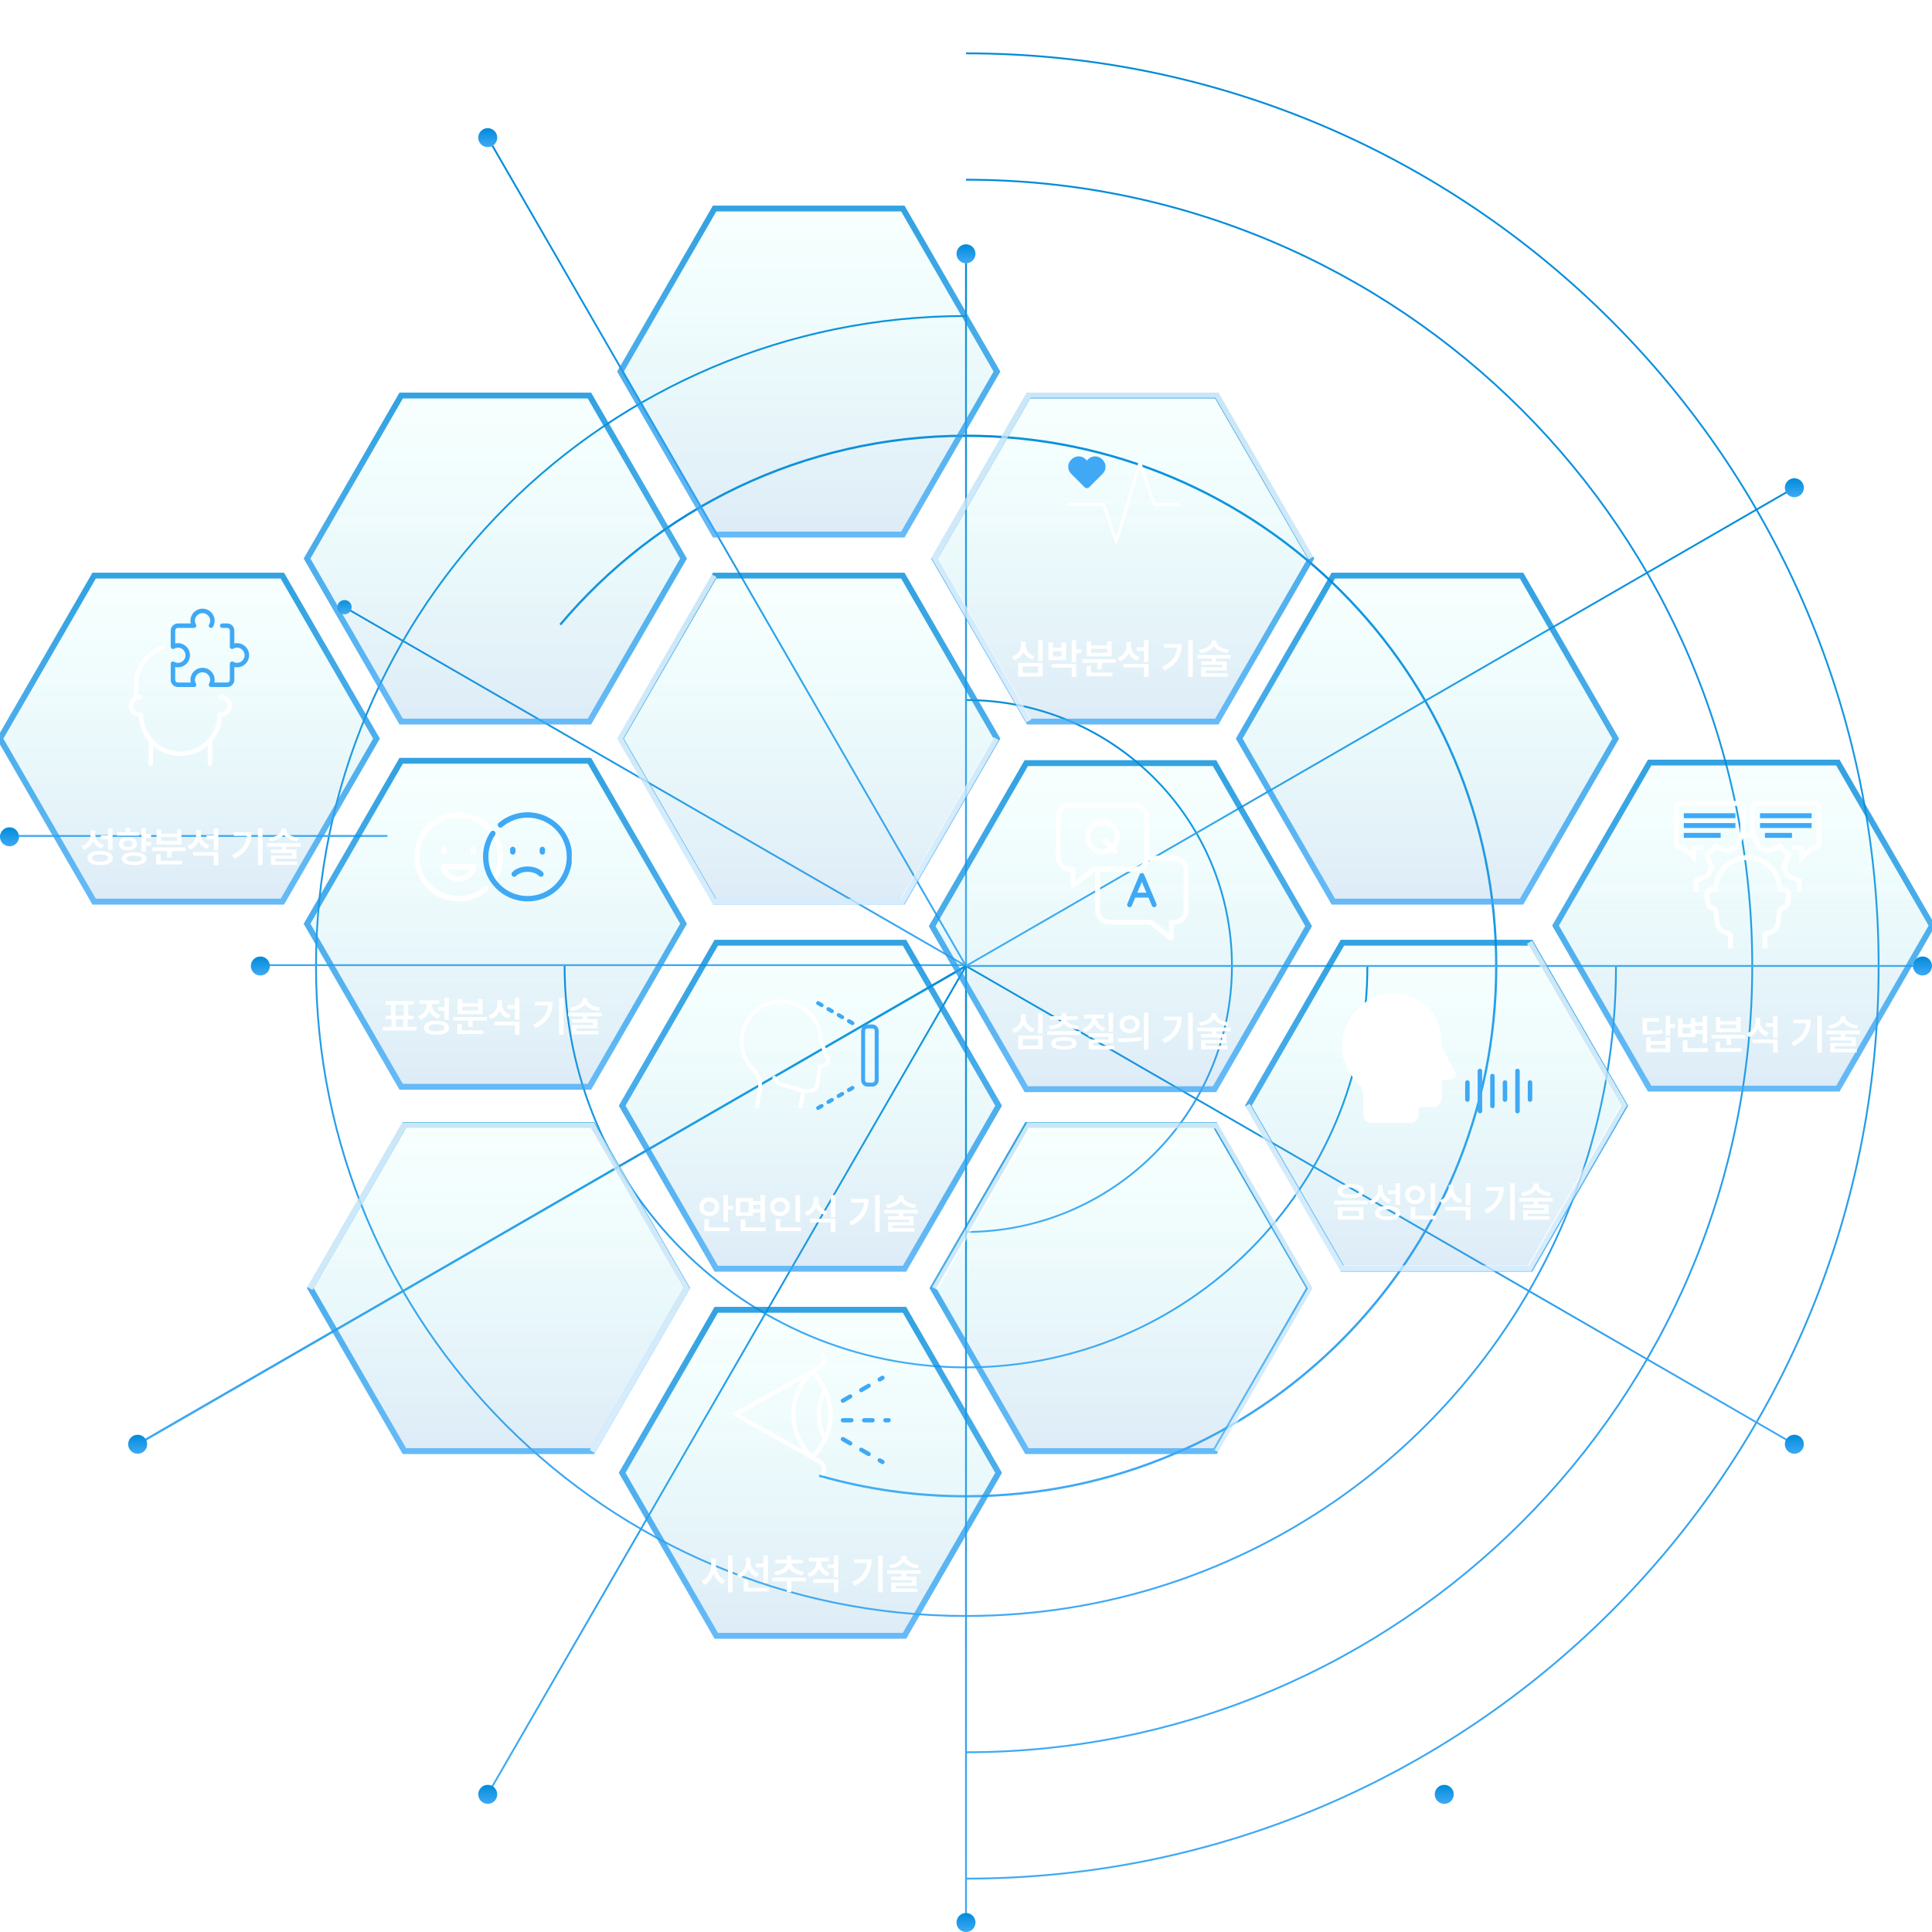 <svg width="648" height="648" viewBox="0 0 648 648" fill="none" xmlns="http://www.w3.org/2000/svg">
<g style="mix-blend-mode:screen" clip-path="url(#clip0_1581_206)">
<g style="mix-blend-mode:overlay">
<path d="M323.996 413.197C373.263 413.197 413.197 373.263 413.197 323.996C413.197 274.73 373.263 234.795 323.996 234.795" stroke="url(#paint0_linear_1581_206)" stroke-width="0.603" stroke-miterlimit="10"/>
</g>
<g style="mix-blend-mode:overlay">
<path d="M189.368 323.996C189.368 398.347 249.646 458.625 323.997 458.625C398.349 458.625 458.627 398.347 458.627 323.996" stroke="url(#paint1_linear_1581_206)" stroke-width="0.603" stroke-miterlimit="10"/>
</g>
<g style="mix-blend-mode:overlay">
<path d="M274.762 494.942C290.397 499.439 306.918 501.849 323.997 501.849C422.216 501.849 501.842 422.223 501.842 324.004C501.842 225.785 422.216 146.159 323.997 146.159C269.393 146.159 220.543 170.765 187.916 209.499" stroke="url(#paint2_linear_1581_206)" stroke-width="0.754" stroke-miterlimit="10"/>
</g>
<g style="mix-blend-mode:overlay">
<path d="M323.995 105.99C203.596 105.99 105.989 203.597 105.989 323.996C105.989 444.396 203.596 542.003 323.995 542.003C418.871 542.003 499.587 481.403 529.554 396.793C537.614 374.024 542.01 349.52 542.01 323.988" stroke="url(#paint3_linear_1581_206)" stroke-width="0.603" stroke-miterlimit="10"/>
</g>
<g style="mix-blend-mode:overlay">
<path d="M323.995 587.714C469.644 587.714 587.713 469.645 587.713 323.996C587.713 178.347 469.644 60.278 323.995 60.278" stroke="url(#paint4_linear_1581_206)" stroke-width="0.603" stroke-miterlimit="10"/>
</g>
<g style="mix-blend-mode:overlay">
<path d="M323.997 630.097C493.051 630.097 630.098 493.05 630.098 323.996C630.098 154.942 493.051 17.895 323.997 17.895" stroke="url(#paint5_linear_1581_206)" stroke-width="0.603" stroke-miterlimit="10"/>
</g>
<g style="mix-blend-mode:overlay">
<path d="M323.996 643.95L323.996 323.996" stroke="url(#paint6_linear_1581_206)" stroke-width="0.603" stroke-miterlimit="10"/>
<path d="M323.997 641.627C322.237 641.627 320.81 643.054 320.81 644.813C320.81 646.573 322.237 648 323.997 648C325.757 648 327.184 646.573 327.184 644.813C327.184 643.054 325.757 641.627 323.997 641.627Z" fill="url(#paint7_linear_1581_206)"/>
</g>
<g style="mix-blend-mode:overlay">
<path d="M484.409 598.647C482.649 598.647 481.223 600.074 481.223 601.834C481.223 603.594 482.649 605.021 484.409 605.021C486.169 605.021 487.596 603.594 487.596 601.834C487.596 600.074 486.169 598.647 484.409 598.647Z" fill="url(#paint8_linear_1581_206)"/>
</g>
<g style="mix-blend-mode:overlay">
<path d="M601.078 483.977L323.994 323.996" stroke="url(#paint9_linear_1581_206)" stroke-width="0.603" stroke-miterlimit="10"/>
<path d="M601.833 481.222C600.073 481.222 598.646 482.648 598.646 484.408C598.646 486.168 600.073 487.595 601.833 487.595C603.593 487.595 605.02 486.168 605.02 484.408C605.02 482.648 603.593 481.222 601.833 481.222Z" fill="url(#paint10_linear_1581_206)"/>
</g>
<g style="mix-blend-mode:overlay">
<path d="M643.949 323.995L323.995 323.995" stroke="url(#paint11_linear_1581_206)" stroke-width="0.603" stroke-miterlimit="10"/>
<path d="M644.813 320.808C643.054 320.808 641.627 322.235 641.627 323.995C641.627 325.755 643.054 327.182 644.813 327.182C646.573 327.182 648 325.755 648 323.995C648 322.235 646.573 320.808 644.813 320.808Z" fill="url(#paint12_linear_1581_206)"/>
</g>
<g style="mix-blend-mode:overlay">
<path d="M601.078 164.023L323.994 323.996" stroke="url(#paint13_linear_1581_206)" stroke-width="0.603" stroke-miterlimit="10"/>
<path d="M601.833 160.405C600.073 160.405 598.646 161.832 598.646 163.592C598.646 165.352 600.073 166.778 601.833 166.778C603.593 166.778 605.02 165.352 605.02 163.592C605.02 161.832 603.593 160.405 601.833 160.405Z" fill="url(#paint14_linear_1581_206)"/>
</g>
<g style="mix-blend-mode:overlay">
<path d="M323.998 86.588L323.998 323.996" stroke="url(#paint15_linear_1581_206)" stroke-width="0.603" stroke-miterlimit="10"/>
<path d="M323.997 81.931C322.237 81.931 320.81 83.358 320.81 85.119C320.81 86.879 322.237 88.306 323.997 88.306C325.757 88.306 327.184 86.879 327.184 85.119C327.184 83.358 325.757 81.931 323.997 81.931Z" fill="url(#paint16_linear_1581_206)"/>
</g>
<g style="mix-blend-mode:overlay">
<path d="M164.023 46.912L323.996 323.996" stroke="url(#paint17_linear_1581_206)" stroke-width="0.603" stroke-miterlimit="10"/>
<path d="M163.591 42.98C161.831 42.98 160.404 44.407 160.404 46.167C160.404 47.927 161.831 49.353 163.591 49.353C165.351 49.353 166.777 47.927 166.777 46.167C166.777 44.407 165.351 42.98 163.591 42.98Z" fill="url(#paint18_linear_1581_206)"/>
</g>
<g style="mix-blend-mode:overlay">
<path d="M116.1 203.968L323.996 323.996" stroke="url(#paint19_linear_1581_206)" stroke-width="0.603" stroke-miterlimit="10"/>
<path d="M115.541 201.253C114.22 201.253 113.15 202.324 113.15 203.644C113.15 204.965 114.22 206.035 115.541 206.035C116.861 206.035 117.932 204.965 117.932 203.644C117.932 202.324 116.861 201.253 115.541 201.253Z" fill="url(#paint20_linear_1581_206)"/>
</g>
<g style="mix-blend-mode:overlay">
<path d="M90.264 323.723L323.723 323.723" stroke="url(#paint21_linear_1581_206)" stroke-width="0.603" stroke-miterlimit="10"/>
<path d="M87.321 320.81C85.561 320.81 84.135 322.237 84.135 323.997C84.135 325.757 85.561 327.184 87.321 327.184C89.081 327.184 90.508 325.757 90.508 323.997C90.508 322.237 89.081 320.81 87.321 320.81Z" fill="url(#paint22_linear_1581_206)"/>
</g>
<g style="mix-blend-mode:overlay">
<path d="M-13.928 280.388L129.947 280.388" stroke="url(#paint23_linear_1581_206)" stroke-width="0.603" stroke-miterlimit="10"/>
</g>
<path d="M3.188 277.475C1.428 277.475 0.001 278.902 0.001 280.662C0.001 282.422 1.428 283.849 3.188 283.849C4.948 283.849 6.375 282.422 6.375 280.662C6.375 278.902 4.948 277.475 3.188 277.475Z" fill="url(#paint24_linear_1581_206)"/>
<g style="mix-blend-mode:overlay">
<path d="M46.912 483.977L323.996 323.996" stroke="url(#paint25_linear_1581_206)" stroke-width="0.754" stroke-miterlimit="10"/>
<path d="M46.167 481.222C44.407 481.222 42.98 482.648 42.98 484.408C42.98 486.168 44.407 487.595 46.167 487.595C47.927 487.595 49.353 486.168 49.353 484.408C49.353 482.648 47.927 481.222 46.167 481.222Z" fill="url(#paint26_linear_1581_206)"/>
</g>
<g style="mix-blend-mode:overlay">
<path d="M164.023 601.081L323.996 323.997" stroke="url(#paint27_linear_1581_206)" stroke-width="0.603" stroke-miterlimit="10"/>
<path d="M163.591 598.647C161.831 598.647 160.404 600.074 160.404 601.834C160.404 603.594 161.831 605.021 163.591 605.021C165.351 605.021 166.777 603.594 166.777 601.834C166.777 600.074 165.351 598.647 163.591 598.647Z" fill="url(#paint28_linear_1581_206)"/>
</g>
<g opacity="0.8" filter="url(#filter0_b_1581_206)">
<path d="M240.238 548.66L303.374 548.66L334.941 493.989L303.374 439.307L240.238 439.307L208.67 493.989L240.238 548.66Z" fill="url(#paint29_linear_1581_206)" stroke="url(#paint30_linear_1581_206)" stroke-width="1.96" stroke-miterlimit="10"/>
<path d="M240.238 425.54L303.374 425.54L334.941 370.858L303.374 316.187L240.238 316.187L208.67 370.858L240.238 425.54Z" fill="url(#paint31_linear_1581_206)" stroke="url(#paint32_linear_1581_206)" stroke-width="1.96" stroke-miterlimit="10"/>
<path d="M239.679 302.416L302.815 302.416L334.383 247.734L302.815 193.063L239.679 193.063L208.112 247.734L239.679 302.416Z" fill="url(#paint33_linear_1581_206)" stroke="url(#paint34_linear_1581_206)" stroke-width="1.96" stroke-miterlimit="10"/>
<path d="M31.567 302.416L94.703 302.416L126.281 247.734L94.703 193.063L31.567 193.063L-0.001 247.734L31.567 302.416Z" fill="url(#paint35_linear_1581_206)" stroke="url(#paint36_linear_1581_206)" stroke-width="1.96" stroke-miterlimit="10"/>
<path d="M239.679 179.296L302.815 179.296L334.383 124.614L302.815 69.943L239.679 69.943L208.112 124.614L239.679 179.296Z" fill="url(#paint37_linear_1581_206)" stroke="url(#paint38_linear_1581_206)" stroke-width="1.96" stroke-miterlimit="10"/>
<path d="M344.217 365.317L407.352 365.317L438.92 310.636L407.352 255.954L344.217 255.954L312.649 310.636L344.217 365.317Z" fill="url(#paint39_linear_1581_206)" stroke="url(#paint40_linear_1581_206)" stroke-width="1.96" stroke-miterlimit="10"/>
<path d="M344.996 242.016L408.131 242.016L439.699 187.345L408.131 132.663L344.996 132.663L313.428 187.345L344.996 242.016Z" fill="url(#paint41_linear_1581_206)" stroke="url(#paint42_linear_1581_206)" stroke-width="1.96" stroke-miterlimit="10"/>
<g style="mix-blend-mode:overlay" opacity="0.74">
<path d="M345.095 241.789L313.528 187.118L345.095 132.436L408.231 132.436L439.799 187.118" stroke="white" stroke-width="1.96" stroke-miterlimit="10"/>
</g>
<g style="mix-blend-mode:overlay" opacity="0.74">
<path d="M239.449 193.053L207.881 247.724L239.449 302.406L302.585 302.406L334.152 247.724" stroke="white" stroke-width="1.96" stroke-miterlimit="10"/>
</g>
<path d="M553.297 365.139L616.432 365.139L648 310.457L616.432 255.775L553.297 255.775L521.729 310.457L553.297 365.139Z" fill="url(#paint43_linear_1581_206)" stroke="url(#paint44_linear_1581_206)" stroke-width="1.96" stroke-miterlimit="10"/>
<path d="M450.251 425.54L513.397 425.54L544.965 370.869L513.397 316.187L450.251 316.187L418.683 370.869L450.251 425.54Z" fill="url(#paint45_linear_1581_206)" stroke="url(#paint46_linear_1581_206)" stroke-width="1.96" stroke-miterlimit="10"/>
<path d="M447.2 302.416L510.346 302.416L541.914 247.734L510.346 193.063L447.2 193.063L415.632 247.734L447.2 302.416Z" fill="url(#paint47_linear_1581_206)" stroke="url(#paint48_linear_1581_206)" stroke-width="1.96" stroke-miterlimit="10"/>
<path d="M135.642 486.711L198.778 486.711L230.346 432.029L198.778 377.347L135.642 377.347L104.074 432.029L135.642 486.711Z" fill="url(#paint49_linear_1581_206)" stroke="url(#paint50_linear_1581_206)" stroke-width="1.96" stroke-miterlimit="10"/>
<path d="M134.551 364.514L197.698 364.514L229.266 309.843L197.698 255.161L134.551 255.161L102.984 309.843L134.551 364.514Z" fill="url(#paint51_linear_1581_206)" stroke="url(#paint52_linear_1581_206)" stroke-width="1.96" stroke-miterlimit="10"/>
<path d="M134.551 242.016L197.698 242.016L229.266 187.345L197.698 132.663L134.551 132.663L102.984 187.345L134.551 242.016Z" fill="url(#paint53_linear_1581_206)" stroke="url(#paint54_linear_1581_206)" stroke-width="1.96" stroke-miterlimit="10"/>
<path d="M344.443 486.711L407.579 486.711L439.146 432.029L407.579 377.347L344.443 377.347L312.875 432.029L344.443 486.711Z" fill="url(#paint55_linear_1581_206)" stroke="url(#paint56_linear_1581_206)" stroke-width="1.96" stroke-miterlimit="10"/>
<g style="mix-blend-mode:overlay" opacity="0.74">
<path d="M513.006 316.019L544.574 370.69L513.006 425.371L449.871 425.371L418.303 370.69" stroke="white" stroke-width="1.96" stroke-miterlimit="10"/>
</g>
<g style="mix-blend-mode:overlay" opacity="0.74">
<path d="M408.227 486.851L439.795 432.18L408.227 377.498L345.091 377.498L313.523 432.18" stroke="white" stroke-width="1.96" stroke-miterlimit="10"/>
</g>
<g style="mix-blend-mode:overlay" opacity="0.74">
<path d="M198.67 486.851L230.238 432.18L198.67 377.498L135.535 377.498L103.967 432.18" stroke="white" stroke-width="1.96" stroke-miterlimit="10"/>
</g>
</g>
<path d="M240.086 524.671C240.081 525.432 240.207 526.173 240.462 526.893C240.717 527.613 241.086 528.253 241.569 528.813C242.052 529.374 242.62 529.793 243.271 530.071L242.369 531.288C241.672 530.965 241.063 530.495 240.544 529.88C240.029 529.26 239.626 528.538 239.334 527.713C239.042 528.602 238.63 529.381 238.097 530.051C237.568 530.721 236.937 531.229 236.203 531.575L235.273 530.304C235.943 530.017 236.524 529.584 237.017 529.005C237.509 528.422 237.885 527.754 238.145 527.002C238.404 526.25 238.536 525.473 238.541 524.671V522.702H240.086V524.671ZM244.16 521.704H245.691V534.077H244.16V521.704ZM251.728 523.892C251.723 524.448 251.83 524.983 252.049 525.498C252.272 526.013 252.603 526.471 253.04 526.872C253.478 527.269 254.006 527.574 254.626 527.788L253.792 528.978C253.136 528.731 252.571 528.378 252.097 527.918C251.623 527.458 251.252 526.918 250.983 526.298C250.714 526.991 250.326 527.592 249.821 528.103C249.315 528.613 248.706 529 247.995 529.265L247.189 528.062C247.831 527.843 248.378 527.521 248.829 527.098C249.281 526.674 249.62 526.184 249.848 525.628C250.076 525.072 250.192 524.489 250.197 523.878V522.47H251.728V523.892ZM249.431 529.894H250.976V532.587H257.853V533.817H249.431V529.894ZM253.601 524.438H256.062V521.718H257.579V530.892H256.062V525.683H253.601V524.438ZM270.315 530.372H265.42V534.077H263.917V530.372H259.049V529.128H270.315V530.372ZM259.665 527.173C260.462 527.077 261.173 526.888 261.797 526.605C262.422 526.318 262.916 525.979 263.281 525.587C263.645 525.19 263.853 524.785 263.903 524.37H260.088V523.167H263.917V521.718H265.42V523.167H269.262V524.37H265.448C265.498 524.785 265.703 525.188 266.063 525.58C266.428 525.972 266.922 526.312 267.546 526.599C268.171 526.886 268.879 527.077 269.672 527.173L269.112 528.376C268.105 528.248 267.216 527.977 266.446 527.562C265.676 527.148 265.088 526.637 264.682 526.031C264.272 526.642 263.677 527.155 262.898 527.569C262.123 527.979 261.228 528.248 260.211 528.376L259.665 527.173ZM275.408 523.823C275.408 524.334 275.52 524.83 275.743 525.313C275.966 525.792 276.297 526.223 276.734 526.605C277.172 526.984 277.7 527.278 278.32 527.487L277.555 528.663C276.88 528.444 276.297 528.114 275.805 527.672C275.317 527.23 274.934 526.71 274.656 526.113C274.378 526.779 273.982 527.355 273.467 527.843C272.952 528.33 272.336 528.695 271.621 528.937L270.842 527.733C271.48 527.524 272.024 527.216 272.475 526.811C272.931 526.405 273.275 525.945 273.508 525.43C273.745 524.91 273.863 524.379 273.863 523.837V523.673H271.293V522.456H277.965V523.673H275.408V523.823ZM272.797 529.661H281.219V534.063H279.701V530.878H272.797V529.661ZM277.596 524.767H279.701V521.704H281.219V529.073H279.701V526.011H277.596V524.767ZM296.053 534.063H294.522V521.704H296.053V534.063ZM285.813 530.659C287.408 529.903 288.604 528.998 289.402 527.945C290.204 526.893 290.676 525.651 290.817 524.22H286.442V523.017H292.362C292.362 524.981 291.917 526.703 291.029 528.185C290.14 529.666 288.666 530.896 286.606 531.876L285.813 530.659ZM303.963 522.101C303.963 522.538 304.14 522.955 304.496 523.352C304.851 523.743 305.35 524.078 305.993 524.356C306.64 524.63 307.385 524.812 308.228 524.903L307.722 526.052C306.674 525.933 305.751 525.676 304.954 525.279C304.161 524.878 303.566 524.377 303.17 523.775C302.773 524.377 302.178 524.878 301.385 525.279C300.592 525.676 299.679 525.933 298.644 526.052L298.125 524.903C298.968 524.812 299.713 524.63 300.36 524.356C301.012 524.078 301.515 523.743 301.871 523.352C302.226 522.955 302.404 522.538 302.404 522.101V521.772H303.963V522.101ZM297.55 526.667H308.816V527.87H303.922V528.827H307.408V531.89H300.381V532.792H307.75V533.954H298.89V530.796H305.918V529.989H298.877V528.827H302.404V527.87H297.55V526.667Z" fill="white"/>
<g clip-path="url(#clip1_1581_206)">
<path d="M279.27 474.385C279.27 469.051 277.221 464.039 273.486 460.172L275.254 459.182C276.099 458.696 276.705 457.907 276.961 456.959C277.216 456.013 277.089 455.025 276.603 454.18C276.406 453.839 275.971 453.721 275.629 453.918C275.288 454.114 275.17 454.549 275.366 454.891C275.663 455.406 275.74 456.009 275.584 456.588C275.427 457.167 275.058 457.65 274.55 457.942L246.365 473.715C246.14 473.841 246.001 474.079 246 474.337C246 474.594 246.139 474.832 246.363 474.959L274.543 490.825C275.058 491.121 275.427 491.603 275.584 492.182C275.74 492.762 275.663 493.364 275.366 493.879C275.17 494.221 275.288 494.657 275.629 494.853C275.741 494.917 275.863 494.948 275.984 494.948C276.231 494.948 276.471 494.82 276.603 494.591C277.089 493.745 277.216 492.758 276.961 491.811C276.705 490.864 276.099 490.075 275.248 489.585L273.489 488.595C277.222 484.728 279.27 479.718 279.27 474.385ZM276.702 480.863C275.826 478.925 275.345 476.663 275.345 474.335C275.345 472.027 275.818 469.78 276.681 467.852C277.443 469.92 277.843 472.121 277.843 474.385C277.843 476.629 277.451 478.811 276.702 480.863ZM275.949 466.135C274.642 468.474 273.919 471.365 273.919 474.335C273.919 477.326 274.652 480.234 275.976 482.582C275.071 484.457 273.853 486.196 272.341 487.735C268.786 484.118 266.838 479.403 266.838 474.385C266.838 469.367 268.786 464.653 272.341 461.035C273.838 462.559 275.047 464.28 275.949 466.135ZM248.17 474.339L269.197 462.572C266.737 466.017 265.411 470.096 265.411 474.385C265.411 478.66 266.727 482.726 269.171 486.164L248.17 474.339Z" fill="white"/>
<path d="M292.687 477.082C293.081 477.082 293.4 476.762 293.4 476.369C293.4 475.975 293.081 475.656 292.687 475.656H289.834C289.44 475.656 289.121 475.975 289.121 476.369C289.121 476.762 289.44 477.082 289.834 477.082H292.687Z" fill="#3FA9F5"/>
<path d="M298.054 477.082C298.448 477.082 298.767 476.762 298.767 476.369C298.767 475.975 298.448 475.656 298.054 475.656H296.965C296.571 475.656 296.252 475.975 296.252 476.369C296.252 476.762 296.571 477.082 296.965 477.082H298.054Z" fill="#3FA9F5"/>
<path d="M285.556 477.082C285.95 477.082 286.269 476.762 286.269 476.369C286.269 475.975 285.95 475.656 285.556 475.656H282.704C282.31 475.656 281.991 475.975 281.991 476.369C281.991 476.762 282.31 477.082 282.704 477.082H285.556Z" fill="#3FA9F5"/>
<path d="M288.522 465.612C288.181 465.809 288.064 466.245 288.262 466.586C288.394 466.815 288.633 466.942 288.88 466.943C289.001 466.943 289.123 466.912 289.235 466.847L291.706 465.421C292.047 465.224 292.164 464.788 291.966 464.447C291.77 464.106 291.334 463.988 290.993 464.186L288.522 465.612Z" fill="#3FA9F5"/>
<path d="M294.698 462.046C294.357 462.243 294.24 462.679 294.437 463.02C294.569 463.249 294.809 463.377 295.055 463.377C295.176 463.377 295.298 463.346 295.411 463.281L296.354 462.737C296.695 462.54 296.812 462.104 296.615 461.763C296.418 461.422 295.983 461.305 295.641 461.502L294.698 462.046Z" fill="#3FA9F5"/>
<path d="M282.347 469.177C282.006 469.374 281.889 469.81 282.086 470.151C282.218 470.38 282.458 470.507 282.704 470.508C282.825 470.508 282.948 470.477 283.06 470.412L285.53 468.986C285.871 468.789 285.988 468.353 285.791 468.012C285.594 467.671 285.158 467.554 284.817 467.751L282.347 469.177Z" fill="#3FA9F5"/>
<path d="M285.173 484.822C285.419 484.822 285.659 484.694 285.791 484.465C285.988 484.124 285.871 483.688 285.53 483.491L283.06 482.065C282.719 481.868 282.283 481.985 282.086 482.326C281.889 482.667 282.006 483.103 282.347 483.3L284.817 484.726C284.929 484.791 285.052 484.822 285.173 484.822Z" fill="#3FA9F5"/>
<path d="M291.348 488.387C291.595 488.387 291.834 488.259 291.967 488.03C292.164 487.689 292.047 487.253 291.706 487.056L289.235 485.63C288.894 485.433 288.458 485.55 288.262 485.891C288.064 486.232 288.181 486.668 288.522 486.865L290.993 488.291C291.105 488.356 291.228 488.387 291.348 488.387Z" fill="#3FA9F5"/>
<path d="M295.997 491.071C296.243 491.071 296.483 490.943 296.615 490.714C296.812 490.373 296.695 489.937 296.354 489.74L295.411 489.196C295.07 488.998 294.634 489.116 294.437 489.457C294.24 489.798 294.357 490.234 294.698 490.431L295.641 490.975C295.753 491.04 295.876 491.071 295.997 491.071Z" fill="#3FA9F5"/>
</g>
<path d="M139.703 345.641H128.41V344.41H131.336V341.867H129.381V340.637H131.117V336.973H129.34V335.756H138.719V336.973H136.914V340.637H138.678V341.867H136.723V344.41H139.703V345.641ZM135.41 340.637V336.973H132.635V340.637H135.41ZM135.205 344.41V341.867H132.854V344.41H135.205ZM150.579 342.045H149.062V339.023H146.956V337.779H149.062V334.703H150.579V342.045ZM140.189 340.814C140.831 340.596 141.38 340.279 141.836 339.864C142.296 339.45 142.643 338.98 142.875 338.456C143.108 337.932 143.224 337.392 143.224 336.836V336.74H140.654V335.51H147.325V336.74H144.769V336.822C144.769 337.333 144.88 337.829 145.104 338.312C145.327 338.791 145.658 339.222 146.095 339.604C146.533 339.983 147.061 340.277 147.681 340.486L146.915 341.689C146.245 341.462 145.667 341.127 145.179 340.685C144.691 340.238 144.306 339.716 144.024 339.119C143.746 339.794 143.349 340.382 142.834 340.883C142.319 341.384 141.702 341.762 140.982 342.018L140.189 340.814ZM142.199 344.711C142.194 344.223 142.36 343.804 142.698 343.453C143.035 343.098 143.518 342.826 144.147 342.64C144.78 342.453 145.53 342.359 146.396 342.359C147.266 342.359 148.018 342.453 148.652 342.64C149.285 342.826 149.77 343.095 150.108 343.446C150.449 343.797 150.62 344.219 150.62 344.711C150.62 345.203 150.449 345.625 150.108 345.976C149.77 346.326 149.285 346.595 148.652 346.782C148.018 346.969 147.266 347.062 146.396 347.062C145.53 347.062 144.78 346.969 144.147 346.782C143.518 346.595 143.035 346.324 142.698 345.969C142.36 345.618 142.194 345.199 142.199 344.711ZM143.702 344.711C143.698 345.089 143.926 345.381 144.386 345.586C144.851 345.786 145.507 345.887 146.355 345.887C147.239 345.887 147.918 345.786 148.392 345.586C148.866 345.385 149.103 345.094 149.103 344.711C149.103 344.328 148.868 344.034 148.399 343.829C147.934 343.624 147.266 343.521 146.396 343.521C145.534 343.521 144.869 343.624 144.4 343.829C143.93 344.034 143.698 344.328 143.702 344.711ZM163.329 342.318H158.557V344.451H157.053V342.318H152.036V341.102H163.329V342.318ZM153.403 343.412H154.907V345.586H162.085V346.816H153.403V343.412ZM153.512 335.1H155.016V336.494H160.348V335.1H161.852V340.131H153.512V335.1ZM160.348 338.928V337.629H155.016V338.928H160.348ZM168.353 336.658C168.353 337.196 168.463 337.711 168.681 338.203C168.905 338.691 169.233 339.126 169.666 339.509C170.103 339.887 170.632 340.176 171.252 340.377L170.431 341.594C169.771 341.361 169.201 341.022 168.722 340.575C168.249 340.129 167.877 339.602 167.608 338.996C167.33 339.657 166.938 340.231 166.432 340.719C165.931 341.202 165.332 341.571 164.635 341.826L163.814 340.609C164.466 340.395 165.017 340.085 165.469 339.68C165.92 339.27 166.257 338.798 166.48 338.265C166.708 337.727 166.822 337.16 166.822 336.562V335.346H168.353V336.658ZM165.797 342.646H174.219V347.062H172.701V343.85H165.797V342.646ZM170.24 337.109H172.701V334.703H174.219V342.045H172.701V338.354H170.24V337.109ZM189.053 347.062H187.522V334.703H189.053V347.062ZM178.813 343.658C180.408 342.902 181.604 341.997 182.402 340.944C183.204 339.892 183.676 338.65 183.817 337.219H179.442V336.016H185.362C185.362 337.98 184.917 339.702 184.029 341.184C183.14 342.665 181.666 343.895 179.606 344.875L178.813 343.658ZM196.963 335.1C196.963 335.537 197.14 335.954 197.496 336.351C197.851 336.743 198.35 337.077 198.993 337.355C199.64 337.629 200.385 337.811 201.228 337.902L200.722 339.051C199.674 338.932 198.751 338.675 197.954 338.278C197.161 337.877 196.566 337.376 196.17 336.774C195.773 337.376 195.178 337.877 194.385 338.278C193.592 338.675 192.679 338.932 191.644 339.051L191.125 337.902C191.968 337.811 192.713 337.629 193.36 337.355C194.012 337.077 194.515 336.743 194.871 336.351C195.226 335.954 195.404 335.537 195.404 335.1V334.771H196.963V335.1ZM190.55 339.666H201.816V340.869H196.922V341.826H200.408V344.889H193.381V345.791H200.75V346.953H191.89V343.795H198.918V342.988H191.877V341.826H195.404V340.869H190.55V339.666Z" fill="white"/>
<g clip-path="url(#clip2_1581_206)">
<path d="M162.908 298.092C160.458 300.174 157.284 301.431 153.817 301.431C146.06 301.431 139.771 295.142 139.771 287.386C139.771 279.629 146.06 273.341 153.817 273.341C161.574 273.341 167.862 279.629 167.862 287.386C167.862 290.277 166.988 292.965 165.489 295.199" stroke="white" stroke-width="1.809" stroke-miterlimit="10" stroke-linecap="round" stroke-linejoin="round"/>
<path d="M148.857 284.906V285.732" stroke="white" stroke-width="1.809" stroke-miterlimit="10" stroke-linecap="round" stroke-linejoin="round"/>
<path d="M158.773 284.906V285.732" stroke="white" stroke-width="1.809" stroke-miterlimit="10" stroke-linecap="round" stroke-linejoin="round"/>
<path d="M148.641 290.69C149.178 293.055 151.289 294.821 153.816 294.821C156.343 294.821 158.453 293.055 158.991 290.69H148.641Z" stroke="white" stroke-width="1.809" stroke-miterlimit="10" stroke-linecap="round" stroke-linejoin="round"/>
<path d="M167.844 276.693C170.296 274.602 173.476 273.34 176.951 273.34C184.708 273.34 190.996 279.629 190.996 287.385C190.996 295.142 184.708 301.431 176.951 301.431C169.194 301.431 162.906 295.142 162.906 287.385C162.906 284.477 163.79 281.774 165.305 279.533" stroke="#3FA9F5" stroke-width="1.809" stroke-miterlimit="10" stroke-linecap="round" stroke-linejoin="round"/>
<path d="M171.992 284.906V285.732" stroke="#3FA9F5" stroke-width="1.809" stroke-miterlimit="10" stroke-linecap="round" stroke-linejoin="round"/>
<path d="M181.908 284.906V285.732" stroke="#3FA9F5" stroke-width="1.809" stroke-miterlimit="10" stroke-linecap="round" stroke-linejoin="round"/>
<path d="M181.439 293.168C180.499 292.176 178.842 291.516 176.951 291.516C175.06 291.516 173.403 292.176 172.463 293.168" stroke="#3FA9F5" stroke-width="1.809" stroke-miterlimit="10" stroke-linecap="round" stroke-linejoin="round"/>
</g>
<path d="M453.029 397.104C453.936 397.104 454.725 397.199 455.395 397.391C456.064 397.582 456.579 397.86 456.939 398.225C457.304 398.585 457.486 399.013 457.486 399.51C457.486 399.997 457.304 400.419 456.939 400.774C456.579 401.125 456.064 401.394 455.395 401.581C454.725 401.768 453.936 401.861 453.029 401.861C452.132 401.861 451.345 401.768 450.671 401.581C450.001 401.394 449.484 401.125 449.119 400.774C448.755 400.419 448.572 399.997 448.572 399.51C448.572 399.013 448.755 398.585 449.119 398.225C449.484 397.86 450.001 397.582 450.671 397.391C451.345 397.199 452.132 397.104 453.029 397.104ZM447.41 402.695H458.676V403.926H447.41V402.695ZM448.736 404.91H457.309V409.066H448.736V404.91ZM450.158 399.51C450.154 399.879 450.404 400.166 450.91 400.371C451.416 400.576 452.122 400.681 453.029 400.686C453.936 400.681 454.643 400.576 455.148 400.371C455.659 400.166 455.914 399.879 455.914 399.51C455.914 399.118 455.661 398.817 455.155 398.607C454.649 398.398 453.941 398.293 453.029 398.293C452.118 398.293 451.409 398.398 450.903 398.607C450.402 398.817 450.154 399.118 450.158 399.51ZM455.832 407.836V406.113H450.24V407.836H455.832ZM463.755 398.635C463.751 399.204 463.858 399.744 464.076 400.255C464.3 400.761 464.63 401.207 465.068 401.595C465.505 401.978 466.038 402.267 466.667 402.463L465.847 403.652C465.186 403.415 464.619 403.08 464.145 402.647C463.671 402.215 463.299 401.7 463.031 401.103C462.753 401.791 462.354 402.388 461.834 402.894C461.315 403.395 460.688 403.775 459.954 404.035L459.148 402.805C459.813 402.586 460.376 402.269 460.836 401.854C461.296 401.44 461.641 400.964 461.868 400.426C462.101 399.883 462.219 399.309 462.224 398.703V397.527H463.755V398.635ZM461.199 406.838C461.194 406.341 461.36 405.915 461.698 405.56C462.035 405.2 462.518 404.926 463.147 404.739C463.78 404.552 464.53 404.459 465.396 404.459C466.266 404.459 467.018 404.552 467.652 404.739C468.285 404.926 468.77 405.2 469.108 405.56C469.449 405.915 469.62 406.341 469.62 406.838C469.62 407.335 469.449 407.761 469.108 408.116C468.77 408.472 468.285 408.741 467.652 408.923C467.018 409.11 466.266 409.203 465.396 409.203C464.53 409.203 463.78 409.11 463.147 408.923C462.518 408.741 462.035 408.472 461.698 408.116C461.36 407.761 461.194 407.335 461.199 406.838ZM462.702 406.838C462.698 407.212 462.93 407.501 463.4 407.706C463.869 407.907 464.534 408.009 465.396 408.014C466.262 408.009 466.929 407.907 467.399 407.706C467.868 407.501 468.103 407.212 468.103 406.838C468.103 406.451 467.868 406.154 467.399 405.949C466.934 405.744 466.266 405.639 465.396 405.635C464.53 405.639 463.862 405.744 463.393 405.949C462.928 406.154 462.698 406.451 462.702 406.838ZM465.601 399.25H468.062V396.857H469.579V404.131H468.062V400.494H465.601V399.25ZM481.344 405.799H479.813V396.871H481.344V405.799ZM471.268 400.768C471.268 400.18 471.414 399.651 471.706 399.182C472.002 398.712 472.403 398.345 472.909 398.081C473.419 397.812 473.984 397.678 474.604 397.678C475.224 397.678 475.787 397.812 476.293 398.081C476.803 398.345 477.202 398.712 477.489 399.182C477.78 399.651 477.926 400.18 477.926 400.768C477.926 401.365 477.78 401.9 477.489 402.374C477.202 402.843 476.803 403.21 476.293 403.475C475.787 403.739 475.224 403.871 474.604 403.871C473.984 403.871 473.419 403.739 472.909 403.475C472.403 403.21 472.002 402.843 471.706 402.374C471.414 401.9 471.268 401.365 471.268 400.768ZM472.758 400.768C472.758 401.123 472.836 401.435 472.991 401.704C473.15 401.973 473.369 402.18 473.647 402.326C473.93 402.472 474.249 402.545 474.604 402.545C474.95 402.545 475.263 402.472 475.541 402.326C475.819 402.18 476.037 401.973 476.197 401.704C476.356 401.435 476.436 401.123 476.436 400.768C476.436 400.421 476.356 400.114 476.197 399.845C476.037 399.576 475.816 399.368 475.534 399.223C475.256 399.077 474.946 399.004 474.604 399.004C474.253 399.004 473.936 399.077 473.654 399.223C473.371 399.368 473.15 399.576 472.991 399.845C472.836 400.114 472.758 400.421 472.758 400.768ZM473.169 404.896H474.7V407.74H481.686V408.971H473.169V404.896ZM487.476 398.621C487.472 399.173 487.584 399.699 487.811 400.2C488.039 400.697 488.376 401.137 488.823 401.52C489.274 401.902 489.819 402.194 490.457 402.395L489.705 403.598C489.008 403.365 488.404 403.023 487.893 402.572C487.388 402.121 486.991 401.588 486.704 400.973C486.421 401.638 486.02 402.215 485.501 402.702C484.981 403.19 484.364 403.557 483.648 403.803L482.883 402.613C483.53 402.395 484.079 402.08 484.53 401.67C484.986 401.255 485.33 400.786 485.562 400.262C485.795 399.738 485.909 399.191 485.904 398.621V397.445H487.476V398.621ZM484.728 404.814H493.164V409.217H491.633V406.031H484.728V404.814ZM491.633 396.857H493.164V404.254H491.633V396.857ZM508.053 409.217H506.522V396.857H508.053V409.217ZM497.813 405.812C499.408 405.056 500.604 404.151 501.402 403.099C502.204 402.046 502.676 400.804 502.817 399.373H498.442V398.17H504.362C504.362 400.134 503.917 401.857 503.029 403.338C502.14 404.819 500.666 406.049 498.606 407.029L497.813 405.812ZM515.963 397.254C515.963 397.691 516.14 398.108 516.496 398.505C516.851 398.897 517.35 399.232 517.993 399.51C518.64 399.783 519.385 399.965 520.228 400.057L519.722 401.205C518.674 401.087 517.751 400.829 516.954 400.433C516.161 400.032 515.566 399.53 515.17 398.929C514.773 399.53 514.178 400.032 513.385 400.433C512.592 400.829 511.679 401.087 510.644 401.205L510.125 400.057C510.968 399.965 511.713 399.783 512.36 399.51C513.012 399.232 513.515 398.897 513.871 398.505C514.226 398.108 514.404 397.691 514.404 397.254V396.926H515.963V397.254ZM509.55 401.82H520.816V403.023H515.922V403.98H519.408V407.043H512.381V407.945H519.75V409.107H510.89V405.949H517.918V405.143H510.877V403.98H514.404V403.023H509.55V401.82Z" fill="white"/>
<g clip-path="url(#clip3_1581_206)">
<path d="M492.168 363.073V368.795" stroke="#3FA9F5" stroke-width="1.508" stroke-miterlimit="10" stroke-linecap="round"/>
<path d="M504.773 363.073V368.795" stroke="#3FA9F5" stroke-width="1.508" stroke-miterlimit="10" stroke-linecap="round"/>
<path d="M513.174 363.073V368.795" stroke="#3FA9F5" stroke-width="1.508" stroke-miterlimit="10" stroke-linecap="round"/>
<path d="M500.57 360.918V370.952" stroke="#3FA9F5" stroke-width="1.508" stroke-miterlimit="10" stroke-linecap="round"/>
<path d="M496.369 359.202V372.669" stroke="#3FA9F5" stroke-width="1.508" stroke-miterlimit="10" stroke-linecap="round"/>
<path d="M508.973 359.202V372.669" stroke="#3FA9F5" stroke-width="1.508" stroke-miterlimit="10" stroke-linecap="round"/>
<path d="M456.962 363.659C457.592 365.042 457.955 366.532 458.031 368.051V373.96C458.029 374.407 458.186 374.839 458.475 375.18C458.764 375.52 459.165 375.746 459.606 375.816H473.374C474.598 375.816 475.064 374.438 475.064 374.438V371.862C475.064 370.665 476.522 370.544 476.522 370.544H480.603C482.469 370.544 482.935 368.268 482.935 368.268V362.517C482.927 362.379 482.946 362.24 482.991 362.109C483.037 361.978 483.107 361.857 483.199 361.753C483.291 361.649 483.403 361.565 483.528 361.504C483.652 361.443 483.788 361.408 483.926 361.4H486.356C486.523 361.383 486.684 361.332 486.831 361.25C486.978 361.169 487.107 361.059 487.21 360.927C487.314 360.794 487.389 360.642 487.433 360.48C487.476 360.318 487.487 360.149 487.464 359.982L482.878 351.437V350.479C482.878 335.066 468.886 333.948 468.886 333.948C465.643 333.617 462.38 334.345 459.584 336.025C457.136 337.45 455.073 339.454 453.575 341.861C452.077 344.268 451.189 347.006 450.989 349.835C450.203 358.266 456.962 363.659 456.962 363.659Z" fill="white" stroke="white" stroke-width="1.508" stroke-miterlimit="10"/>
</g>
<path d="M349.705 221.703H348.174V214.717H349.705V221.703ZM339.41 220.254C340.057 220.049 340.609 219.748 341.064 219.352C341.525 218.951 341.871 218.495 342.104 217.984C342.336 217.469 342.45 216.936 342.445 216.385V215.182H344.018V216.385C344.013 216.918 344.127 217.426 344.359 217.909C344.592 218.388 344.931 218.814 345.378 219.188C345.829 219.561 346.369 219.848 346.998 220.049L346.26 221.211C345.558 220.992 344.952 220.666 344.441 220.233C343.931 219.796 343.532 219.276 343.245 218.675C342.963 219.326 342.559 219.894 342.035 220.377C341.511 220.855 340.887 221.215 340.162 221.457L339.41 220.254ZM341.502 222.318H349.705V226.912H341.502V222.318ZM348.215 225.682V223.521H343.006V225.682H348.215ZM360.978 217.793H362.7V219.037H360.978V222.141H359.46V214.703H360.978V217.793ZM351.654 215.482H353.158V217.232H356.042V215.482H357.546V221.416H351.654V215.482ZM352.747 222.715H360.978V227.062H359.46V223.932H352.747V222.715ZM356.042 220.213V218.422H353.158V220.213H356.042ZM374.329 222.318H369.557V224.451H368.053V222.318H363.036V221.102H374.329V222.318ZM364.403 223.412H365.907V225.586H373.085V226.816H364.403V223.412ZM364.512 215.1H366.016V216.494H371.348V215.1H372.852V220.131H364.512V215.1ZM371.348 218.928V217.629H366.016V218.928H371.348ZM379.353 216.658C379.353 217.196 379.463 217.711 379.681 218.203C379.905 218.691 380.233 219.126 380.666 219.509C381.103 219.887 381.632 220.176 382.252 220.377L381.431 221.594C380.771 221.361 380.201 221.022 379.722 220.575C379.249 220.129 378.877 219.602 378.608 218.996C378.33 219.657 377.938 220.231 377.432 220.719C376.931 221.202 376.332 221.571 375.635 221.826L374.814 220.609C375.466 220.395 376.017 220.085 376.469 219.68C376.92 219.27 377.257 218.798 377.48 218.265C377.708 217.727 377.822 217.16 377.822 216.562V215.346H379.353V216.658ZM376.797 222.646H385.219V227.062H383.701V223.85H376.797V222.646ZM381.24 217.109H383.701V214.703H385.219V222.045H383.701V218.354H381.24V217.109ZM400.053 227.062H398.522V214.703H400.053V227.062ZM389.813 223.658C391.408 222.902 392.604 221.997 393.402 220.944C394.204 219.892 394.676 218.65 394.817 217.219H390.442V216.016H396.362C396.362 217.98 395.917 219.702 395.029 221.184C394.14 222.665 392.666 223.895 390.606 224.875L389.813 223.658ZM407.963 215.1C407.963 215.537 408.14 215.954 408.496 216.351C408.851 216.743 409.35 217.077 409.993 217.355C410.64 217.629 411.385 217.811 412.228 217.902L411.722 219.051C410.674 218.932 409.751 218.675 408.954 218.278C408.161 217.877 407.566 217.376 407.17 216.774C406.773 217.376 406.178 217.877 405.385 218.278C404.592 218.675 403.679 218.932 402.644 219.051L402.125 217.902C402.968 217.811 403.713 217.629 404.36 217.355C405.012 217.077 405.515 216.743 405.871 216.351C406.226 215.954 406.404 215.537 406.404 215.1V214.771H407.963V215.1ZM401.55 219.666H412.816V220.869H407.922V221.826H411.408V224.889H404.381V225.791H411.75V226.953H402.89V223.795H409.918V222.988H402.877V221.826H406.404V220.869H401.55V219.666Z" fill="white"/>
<path fill-rule="evenodd" clip-rule="evenodd" d="M364.132 154.031C362.841 152.74 360.741 152.739 359.453 154.027L359.259 154.22C357.967 155.513 357.968 157.604 359.264 158.9L363.768 163.404C364.198 163.834 364.897 163.834 365.327 163.404L369.831 158.9C371.127 157.604 371.128 155.513 369.836 154.22L369.642 154.027C368.354 152.739 366.255 152.74 364.963 154.031L364.548 154.447L364.132 154.031Z" fill="#3FA9F5"/>
<path d="M358.555 169.269H370.239L374.385 181.708L382.301 155.323L387.201 169.269H395.116" stroke="white" stroke-width="1.055" stroke-linecap="round" stroke-linejoin="round"/>
<path d="M349.705 346.703H348.174V339.717H349.705V346.703ZM339.41 345.254C340.057 345.049 340.609 344.748 341.064 344.352C341.525 343.951 341.871 343.495 342.104 342.984C342.336 342.469 342.45 341.936 342.445 341.385V340.182H344.018V341.385C344.013 341.918 344.127 342.426 344.359 342.909C344.592 343.388 344.931 343.814 345.378 344.188C345.829 344.561 346.369 344.848 346.998 345.049L346.26 346.211C345.558 345.992 344.952 345.666 344.441 345.233C343.931 344.796 343.532 344.276 343.245 343.675C342.963 344.326 342.559 344.894 342.035 345.377C341.511 345.855 340.887 346.215 340.162 346.457L339.41 345.254ZM341.502 347.318H349.705V351.912H341.502V347.318ZM348.215 350.682V348.521H343.006V350.682H348.215ZM362.495 347.086H351.23V345.855H362.495V347.086ZM351.763 344.092C352.592 344.037 353.312 343.914 353.923 343.723C354.534 343.531 355.01 343.292 355.352 343.005C355.698 342.718 355.906 342.401 355.974 342.055H352.337V340.852H356.097V339.73H357.601V340.852H361.388V342.055H357.717C357.781 342.401 357.986 342.718 358.332 343.005C358.679 343.292 359.157 343.531 359.768 343.723C360.379 343.914 361.101 344.037 361.935 344.092L361.47 345.254C360.367 345.167 359.417 344.958 358.619 344.625C357.822 344.292 357.232 343.859 356.849 343.326C356.457 343.859 355.862 344.292 355.065 344.625C354.272 344.958 353.326 345.167 352.228 345.254L351.763 344.092ZM352.542 349.971C352.542 349.524 352.711 349.146 353.048 348.836C353.39 348.521 353.882 348.285 354.525 348.125C355.172 347.965 355.947 347.883 356.849 347.879C357.747 347.883 358.515 347.965 359.153 348.125C359.791 348.285 360.278 348.521 360.616 348.836C360.957 349.146 361.128 349.524 361.128 349.971C361.128 350.417 360.957 350.796 360.616 351.105C360.278 351.415 359.791 351.65 359.153 351.81C358.515 351.969 357.747 352.049 356.849 352.049C355.947 352.049 355.172 351.969 354.525 351.81C353.882 351.65 353.39 351.415 353.048 351.105C352.711 350.796 352.542 350.417 352.542 349.971ZM354.087 349.971C354.083 350.285 354.313 350.522 354.778 350.682C355.247 350.837 355.937 350.914 356.849 350.914C357.747 350.914 358.43 350.837 358.9 350.682C359.369 350.522 359.606 350.285 359.611 349.971C359.606 349.656 359.369 349.419 358.9 349.26C358.43 349.096 357.747 349.014 356.849 349.014C355.937 349.014 355.247 349.093 354.778 349.253C354.313 349.412 354.083 349.652 354.087 349.971ZM373.317 346.074H371.813V339.703H373.317V346.074ZM363.145 344.967C363.769 344.785 364.305 344.518 364.752 344.167C365.203 343.816 365.549 343.415 365.791 342.964C366.037 342.513 366.173 342.041 366.201 341.549H363.542V340.318H370.336V341.549H367.746C367.768 342.014 367.901 342.458 368.142 342.882C368.384 343.301 368.728 343.673 369.174 343.996C369.621 344.32 370.154 344.566 370.774 344.734L370.036 345.91C369.329 345.705 368.719 345.395 368.204 344.98C367.689 344.561 367.288 344.067 367.001 343.497C366.713 344.131 366.301 344.68 365.763 345.145C365.23 345.605 364.59 345.947 363.842 346.17L363.145 344.967ZM365.141 346.594H373.344V349.779H366.659V350.777H373.713V351.953H365.169V348.672H371.827V347.756H365.141V346.594ZM378.875 340.564C379.522 340.564 380.103 340.692 380.618 340.947C381.133 341.198 381.536 341.551 381.828 342.007C382.124 342.458 382.275 342.971 382.279 343.545C382.275 344.124 382.124 344.641 381.828 345.097C381.536 345.548 381.133 345.901 380.618 346.156C380.103 346.411 379.522 346.539 378.875 346.539C378.232 346.539 377.651 346.411 377.132 346.156C376.617 345.901 376.213 345.546 375.922 345.09C375.63 344.634 375.484 344.119 375.484 343.545C375.484 342.971 375.63 342.458 375.922 342.007C376.218 341.551 376.624 341.198 377.139 340.947C377.653 340.692 378.232 340.564 378.875 340.564ZM374.924 348.248C376.437 348.248 377.849 348.223 379.162 348.173C380.474 348.118 381.723 348.007 382.908 347.838L383.031 348.945C381.81 349.178 380.563 349.328 379.292 349.396C378.025 349.46 376.633 349.492 375.115 349.492L374.924 348.248ZM376.988 343.545C376.988 343.882 377.068 344.178 377.227 344.434C377.391 344.684 377.617 344.878 377.904 345.015C378.191 345.147 378.515 345.213 378.875 345.213C379.239 345.213 379.565 345.147 379.852 345.015C380.144 344.878 380.372 344.684 380.536 344.434C380.705 344.178 380.789 343.882 380.789 343.545C380.789 343.208 380.705 342.914 380.536 342.663C380.372 342.412 380.144 342.219 379.852 342.082C379.565 341.945 379.239 341.877 378.875 341.877C378.515 341.877 378.191 341.945 377.904 342.082C377.617 342.219 377.391 342.415 377.227 342.67C377.068 342.921 376.988 343.212 376.988 343.545ZM383.646 339.703H385.164V352.076H383.646V339.703ZM400.053 352.062H398.522V339.703H400.053V352.062ZM389.813 348.658C391.408 347.902 392.604 346.997 393.402 345.944C394.204 344.892 394.676 343.65 394.817 342.219H390.442V341.016H396.362C396.362 342.98 395.917 344.702 395.029 346.184C394.14 347.665 392.666 348.895 390.606 349.875L389.813 348.658ZM407.963 340.1C407.963 340.537 408.14 340.954 408.496 341.351C408.851 341.743 409.35 342.077 409.993 342.355C410.64 342.629 411.385 342.811 412.228 342.902L411.722 344.051C410.674 343.932 409.751 343.675 408.954 343.278C408.161 342.877 407.566 342.376 407.17 341.774C406.773 342.376 406.178 342.877 405.385 343.278C404.592 343.675 403.679 343.932 402.644 344.051L402.125 342.902C402.968 342.811 403.713 342.629 404.36 342.355C405.012 342.077 405.515 341.743 405.871 341.351C406.226 340.954 406.404 340.537 406.404 340.1V339.771H407.963V340.1ZM401.55 344.666H412.816V345.869H407.922V346.826H411.408V349.889H404.381V350.791H411.75V351.953H402.89V348.795H409.918V347.988H402.877V346.826H406.404V345.869H401.55V344.666Z" fill="white"/>
<path d="M393.821 287.015H385.455V273.857C385.434 272.626 384.925 271.454 384.041 270.597C383.157 269.741 381.969 269.27 380.738 269.288H358.949C357.704 269.256 356.497 269.719 355.592 270.576C354.688 271.432 354.159 272.612 354.123 273.857V287.805C354.159 289.05 354.688 290.23 355.592 291.086C356.497 291.943 357.704 292.406 358.949 292.374H359.07V296.758C359.07 296.945 359.123 297.129 359.223 297.287C359.322 297.445 359.465 297.573 359.633 297.654C359.802 297.735 359.99 297.767 360.176 297.746C360.362 297.725 360.538 297.652 360.685 297.536L367.162 292.374H367.315V305.478C367.337 306.723 367.851 307.91 368.746 308.776C369.641 309.643 370.843 310.12 372.089 310.101H385.609L392.086 315.263C392.233 315.38 392.409 315.453 392.595 315.473C392.781 315.494 392.969 315.462 393.137 315.381C393.306 315.3 393.448 315.172 393.548 315.014C393.647 314.856 393.7 314.672 393.7 314.485V310.101H393.821C395.066 310.133 396.273 309.67 397.178 308.813C398.082 307.957 398.611 306.777 398.647 305.532V291.584C398.611 290.339 398.082 289.159 397.178 288.303C396.273 287.446 395.066 286.983 393.821 287.015ZM366.979 290.725C366.724 290.726 366.477 290.813 366.277 290.97L360.719 295.4V291.821C360.717 291.528 360.599 291.249 360.39 291.043C360.182 290.838 359.901 290.724 359.609 290.725H358.949C358.141 290.757 357.354 290.468 356.758 289.92C356.163 289.373 355.808 288.613 355.772 287.805V273.857C355.808 273.049 356.163 272.289 356.758 271.742C357.354 271.194 358.141 270.905 358.949 270.937H380.738C381.532 270.919 382.3 271.216 382.875 271.763C383.45 272.31 383.785 273.063 383.806 273.857V287.805C383.785 288.598 383.45 289.351 382.875 289.899C382.3 290.446 381.531 290.743 380.737 290.725L366.979 290.725ZM396.998 305.532C396.962 306.34 396.607 307.1 396.012 307.647C395.416 308.195 394.629 308.484 393.821 308.452H393.161C392.869 308.451 392.588 308.565 392.38 308.771C392.172 308.976 392.053 309.255 392.051 309.548V313.127L386.49 308.696C386.291 308.539 386.045 308.453 385.791 308.452H372.089C371.28 308.471 370.498 308.168 369.912 307.611C369.326 307.053 368.986 306.286 368.964 305.478V292.374H380.737C381.819 292.385 382.871 292.022 383.715 291.345C384.559 290.669 385.143 289.722 385.368 288.664H393.821C394.629 288.632 395.416 288.922 396.012 289.469C396.607 290.016 396.962 290.777 396.998 291.584V305.532Z" fill="white"/>
<path d="M374.107 284.549C375.076 283.453 375.594 282.03 375.556 280.567C375.518 279.104 374.928 277.71 373.903 276.665C372.879 275.62 371.496 275.002 370.034 274.935C368.572 274.868 367.14 275.357 366.024 276.305C364.908 277.252 364.193 278.586 364.022 280.04C363.851 281.493 364.237 282.958 365.102 284.138C365.967 285.318 367.247 286.127 368.685 286.401C370.122 286.676 371.61 286.396 372.849 285.617L373.317 286.147C373.462 286.309 373.665 286.408 373.883 286.421C374.1 286.434 374.314 286.36 374.477 286.216C374.641 286.072 374.741 285.869 374.755 285.651C374.769 285.434 374.697 285.22 374.553 285.056L374.107 284.549ZM369.789 284.855C368.974 284.855 368.177 284.613 367.499 284.16C366.821 283.707 366.292 283.063 365.98 282.31C365.668 281.557 365.587 280.728 365.746 279.928C365.905 279.129 366.297 278.394 366.874 277.817C367.451 277.241 368.185 276.848 368.985 276.689C369.784 276.53 370.613 276.612 371.367 276.924C372.12 277.236 372.764 277.764 373.217 278.442C373.67 279.12 373.912 279.917 373.912 280.733C373.908 281.665 373.585 282.567 372.996 283.291L371.209 281.264C371.063 281.102 370.86 281.004 370.643 280.991C370.426 280.979 370.212 281.052 370.049 281.196C369.886 281.34 369.786 281.543 369.772 281.76C369.757 281.977 369.829 282.191 369.972 282.355L371.729 284.347C371.135 284.676 370.468 284.85 369.789 284.855Z" fill="white"/>
<path d="M387.864 303.146C386.37 299.589 387.165 301.48 383.745 293.338L383.745 293.338L383.742 293.331C383.679 293.181 383.573 293.054 383.438 292.964C383.302 292.875 383.144 292.827 382.982 292.827C382.82 292.827 382.661 292.875 382.526 292.964C382.391 293.054 382.285 293.181 382.222 293.331L382.219 293.338L382.218 293.338C380.658 297.053 379.445 299.942 378.099 303.146C378.016 303.347 378.016 303.573 378.099 303.774C378.182 303.975 378.342 304.135 378.542 304.22C378.743 304.304 378.969 304.305 379.17 304.224C379.372 304.142 379.534 303.984 379.619 303.784L380.764 301.058H385.199L386.344 303.784C386.429 303.985 386.591 304.144 386.793 304.226C386.995 304.308 387.221 304.307 387.422 304.222C387.623 304.138 387.783 303.977 387.866 303.775C387.949 303.574 387.948 303.347 387.864 303.146ZM381.457 299.409L382.982 295.779L384.506 299.409H381.457Z" fill="#3FA9F5"/>
<path d="M244.158 404.45H245.881V405.708H244.158V409.864H242.641V400.827H244.158V404.45ZM234.547 404.765C234.547 404.168 234.693 403.632 234.984 403.158C235.276 402.684 235.675 402.315 236.181 402.051C236.691 401.782 237.258 401.647 237.883 401.647C238.503 401.647 239.065 401.782 239.571 402.051C240.082 402.315 240.483 402.684 240.774 403.158C241.066 403.632 241.214 404.168 241.219 404.765C241.214 405.353 241.064 405.883 240.768 406.357C240.476 406.831 240.077 407.203 239.571 407.472C239.065 407.736 238.503 407.868 237.883 407.868C237.263 407.868 236.698 407.736 236.188 407.472C235.677 407.203 235.276 406.831 234.984 406.357C234.693 405.883 234.547 405.353 234.547 404.765ZM236.037 404.765C236.037 405.111 236.117 405.419 236.276 405.688C236.44 405.956 236.664 406.164 236.946 406.31C237.229 406.455 237.541 406.528 237.883 406.528C238.229 406.528 238.541 406.455 238.819 406.31C239.102 406.164 239.323 405.959 239.482 405.694C239.646 405.425 239.729 405.116 239.729 404.765C239.729 404.409 239.646 404.097 239.482 403.828C239.323 403.555 239.102 403.345 238.819 403.199C238.541 403.049 238.229 402.974 237.883 402.974C237.536 402.974 237.222 403.049 236.939 403.199C236.661 403.345 236.44 403.555 236.276 403.828C236.117 404.097 236.037 404.409 236.037 404.765ZM236.242 408.921H237.76V411.71H244.65V412.94H236.242V408.921ZM252.574 402.851H255.062V400.841H256.579V409.837H255.062V406.72H252.574V407.786H246.763V401.866H252.574V402.851ZM251.07 406.597V403.069H248.281V406.597H251.07ZM248.431 409.003H249.976V411.71H256.853V412.94H248.431V409.003ZM255.062 405.503V404.095H252.574V405.503H255.062ZM268.344 409.769H266.813V400.841H268.344V409.769ZM258.268 404.737C258.268 404.149 258.414 403.621 258.706 403.151C259.002 402.682 259.403 402.315 259.909 402.051C260.419 401.782 260.984 401.647 261.604 401.647C262.224 401.647 262.787 401.782 263.293 402.051C263.803 402.315 264.202 402.682 264.489 403.151C264.78 403.621 264.926 404.149 264.926 404.737C264.926 405.334 264.78 405.87 264.489 406.344C264.202 406.813 263.803 407.18 263.293 407.444C262.787 407.709 262.224 407.841 261.604 407.841C260.984 407.841 260.419 407.709 259.909 407.444C259.403 407.18 259.002 406.813 258.706 406.344C258.414 405.87 258.268 405.334 258.268 404.737ZM259.758 404.737C259.758 405.093 259.836 405.405 259.991 405.674C260.15 405.943 260.369 406.15 260.647 406.296C260.93 406.442 261.249 406.515 261.604 406.515C261.95 406.515 262.263 406.442 262.541 406.296C262.819 406.15 263.037 405.943 263.197 405.674C263.356 405.405 263.436 405.093 263.436 404.737C263.436 404.391 263.356 404.083 263.197 403.814C263.037 403.546 262.816 403.338 262.534 403.192C262.256 403.047 261.946 402.974 261.604 402.974C261.253 402.974 260.936 403.047 260.654 403.192C260.371 403.338 260.15 403.546 259.991 403.814C259.836 404.083 259.758 404.391 259.758 404.737ZM260.169 408.866H261.7V411.71H268.686V412.94H260.169V408.866ZM274.476 402.591C274.472 403.142 274.584 403.669 274.811 404.17C275.039 404.667 275.376 405.106 275.823 405.489C276.274 405.872 276.819 406.164 277.457 406.364L276.705 407.567C276.008 407.335 275.404 406.993 274.893 406.542C274.388 406.091 273.991 405.558 273.704 404.942C273.421 405.608 273.02 406.184 272.501 406.672C271.981 407.16 271.364 407.526 270.648 407.772L269.883 406.583C270.53 406.364 271.079 406.05 271.53 405.64C271.986 405.225 272.33 404.756 272.562 404.231C272.795 403.707 272.909 403.16 272.904 402.591V401.415H274.476V402.591ZM271.728 408.784H280.164V413.187H278.633V410.001H271.728V408.784ZM278.633 400.827H280.164V408.224H278.633V400.827ZM295.053 413.187H293.522V400.827H295.053V413.187ZM284.813 409.782C286.408 409.026 287.604 408.121 288.402 407.068C289.204 406.016 289.676 404.774 289.817 403.343H285.442V402.14H291.362C291.362 404.104 290.917 405.826 290.029 407.308C289.14 408.789 287.666 410.019 285.606 410.999L284.813 409.782ZM302.963 401.224C302.963 401.661 303.14 402.078 303.496 402.475C303.851 402.867 304.35 403.201 304.993 403.479C305.64 403.753 306.385 403.935 307.228 404.026L306.722 405.175C305.674 405.056 304.751 404.799 303.954 404.402C303.161 404.001 302.566 403.5 302.17 402.898C301.773 403.5 301.178 404.001 300.385 404.402C299.592 404.799 298.679 405.056 297.644 405.175L297.125 404.026C297.968 403.935 298.713 403.753 299.36 403.479C300.012 403.201 300.515 402.867 300.871 402.475C301.226 402.078 301.404 401.661 301.404 401.224V400.896H302.963V401.224ZM296.55 405.79H307.816V406.993H302.922V407.95H306.408V411.013H299.381V411.915H306.75V413.077H297.89V409.919H304.918V409.112H297.877V407.95H301.404V406.993H296.55V405.79Z" fill="white"/>
<path fill-rule="evenodd" clip-rule="evenodd" d="M262.227 335.246C261.846 335.241 261.464 335.253 261.085 335.28C256.545 335.598 252.315 338.132 249.945 342.246C246.797 347.716 247.631 354.51 252.165 359.14C254.241 361.259 254.59 363.296 254.113 366.027L253.248 370.985C253.083 371.871 254.419 372.1 254.559 371.211L255.42 366.252C255.939 363.274 255.454 360.6 253.115 358.211C248.973 353.982 248.24 347.881 251.101 342.909C253.962 337.941 259.844 335.351 265.332 337.006C267.852 337.766 270.051 339.199 271.505 340.789C273.349 342.805 274.649 345.575 274.579 349.13C274.579 349.221 274.597 349.311 274.634 349.393L277.126 355.445C277.31 355.889 277.267 356.169 277.035 356.257L274.794 357.116C274.571 357.201 274.412 357.399 274.375 357.635L273.339 364.259C273.257 364.792 272.595 364.924 272.146 365.067C271.395 365.306 270.393 365.339 269.617 365.229L262.73 363.262C261.436 362.893 260.987 362.392 260.288 361.183C260.169 360.966 259.934 360.832 259.683 360.841C259.179 360.862 258.88 361.412 259.14 361.846C259.903 363.171 260.783 364.09 262.365 364.542L268.714 366.356L267.827 370.973C267.662 371.847 268.969 372.097 269.138 371.223L270.035 366.502C270.86 366.551 271.724 366.584 272.508 366.347C273.483 366.054 274.5 365.434 274.649 364.459L275.623 358.22L277.51 357.499C277.981 357.323 278.356 356.919 278.494 356.443C278.631 355.966 278.564 355.453 278.353 354.944L275.871 348.909C275.875 345.138 274.503 342.054 272.49 339.895C269.74 336.936 265.999 335.313 262.227 335.246Z" fill="white"/>
<path fill-rule="evenodd" clip-rule="evenodd" d="M290.952 344.945H292.582C293.034 344.945 293.376 345.283 293.376 345.735V362.317C293.376 362.767 293.035 363.109 292.582 363.109H290.952C290.502 363.109 290.16 362.767 290.16 362.317V345.735C290.16 345.283 290.502 344.945 290.952 344.945ZM290.952 343.613C289.788 343.613 288.832 344.572 288.832 345.735V362.317C288.832 363.481 289.788 364.437 290.952 364.437H292.582C293.749 364.437 294.704 363.481 294.704 362.317V345.735C294.704 344.572 293.749 343.613 292.582 343.613H290.952Z" fill="#3FA9F5"/>
<path d="M274.374 335.784C273.712 335.824 273.507 336.7 274.084 337.027L275.229 337.699C275.547 337.901 275.972 337.8 276.16 337.473C276.353 337.149 276.234 336.73 275.902 336.55L274.753 335.882C274.64 335.812 274.505 335.778 274.374 335.784Z" fill="#3FA9F5"/>
<path d="M277.814 337.799C277.154 337.836 276.949 338.712 277.524 339.039L278.671 339.711C278.99 339.898 279.395 339.791 279.582 339.476C279.768 339.158 279.665 338.749 279.347 338.563L278.195 337.894C278.083 337.824 277.947 337.79 277.814 337.799Z" fill="#3FA9F5"/>
<path d="M281.261 339.811C280.598 339.848 280.394 340.724 280.971 341.051L282.116 341.723C282.434 341.927 282.858 341.824 283.048 341.497C283.24 341.173 283.121 340.754 282.788 340.574L281.64 339.905C281.527 339.836 281.392 339.802 281.261 339.811Z" fill="#3FA9F5"/>
<path d="M284.7 341.827C284.04 341.864 283.836 342.743 284.41 343.07L285.559 343.741C285.876 343.927 286.282 343.821 286.468 343.503C286.655 343.189 286.551 342.779 286.234 342.593L285.083 341.919C284.965 341.852 284.835 341.818 284.7 341.827Z" fill="#3FA9F5"/>
<path d="M285.857 364.221C285.75 364.23 285.649 364.261 285.558 364.315L284.409 364.987C284.076 365.165 283.96 365.583 284.149 365.909C284.339 366.237 284.763 366.337 285.082 366.136L286.233 365.464C286.852 365.116 286.566 364.169 285.857 364.221Z" fill="#3FA9F5"/>
<path d="M282.413 366.232C282.306 366.242 282.206 366.275 282.116 366.33L280.971 367C280.639 367.176 280.52 367.598 280.709 367.921C280.902 368.248 281.323 368.349 281.64 368.147L282.789 367.476C283.408 367.128 283.122 366.181 282.413 366.232Z" fill="#3FA9F5"/>
<path d="M279.035 368.245C278.907 368.243 278.781 368.276 278.671 368.343L277.524 369.013C277.205 369.198 277.099 369.608 277.285 369.925C277.469 370.242 277.877 370.35 278.194 370.163L279.347 369.488C279.933 369.155 279.706 368.264 279.035 368.245Z" fill="#3FA9F5"/>
<path d="M275.527 370.264C275.422 370.273 275.322 370.304 275.23 370.36L274.085 371.031C273.752 371.208 273.633 371.627 273.823 371.954C274.015 372.277 274.437 372.381 274.754 372.177L275.903 371.507C276.522 371.156 276.235 370.209 275.527 370.264Z" fill="#3FA9F5"/>
<path d="M560.158 343.451H561.881V344.709H560.158V347.307H558.641V340.703H560.158V343.451ZM550.93 341.469H556.426V342.699H552.434V345.734C553.655 345.73 554.63 345.702 555.359 345.652C556.093 345.598 556.813 345.493 557.52 345.338L557.684 346.568C556.904 346.728 556.104 346.835 555.284 346.89C554.468 346.944 553.35 346.974 551.928 346.979H550.93V341.469ZM552.146 347.922H553.664V349.193H558.641V347.922H560.158V352.885H552.146V347.922ZM558.641 351.654V350.396H553.664V351.654H558.641ZM572.579 349.836H571.062V346.732H568.574V347.826H562.79V341.523H564.308V343.52H567.07V341.523H568.574V342.85H571.062V340.717H572.579V349.836ZM567.07 346.623V344.695H564.308V346.623H567.07ZM564.431 348.934H565.976V351.586H572.853V352.816H564.431V348.934ZM571.062 345.502V344.08H568.574V345.502H571.062ZM585.329 348.318H580.557V350.451H579.053V348.318H574.036V347.102H585.329V348.318ZM575.403 349.412H576.907V351.586H584.085V352.816H575.403V349.412ZM575.512 341.1H577.016V342.494H582.348V341.1H583.852V346.131H575.512V341.1ZM582.348 344.928V343.629H577.016V344.928H582.348ZM590.353 342.658C590.353 343.196 590.463 343.711 590.681 344.203C590.905 344.691 591.233 345.126 591.666 345.509C592.103 345.887 592.632 346.176 593.252 346.377L592.431 347.594C591.771 347.361 591.201 347.022 590.722 346.575C590.249 346.129 589.877 345.602 589.608 344.996C589.33 345.657 588.938 346.231 588.432 346.719C587.931 347.202 587.332 347.571 586.635 347.826L585.814 346.609C586.466 346.395 587.017 346.085 587.469 345.68C587.92 345.27 588.257 344.798 588.48 344.265C588.708 343.727 588.822 343.16 588.822 342.562V341.346H590.353V342.658ZM587.797 348.646H596.219V353.062H594.701V349.85H587.797V348.646ZM592.24 343.109H594.701V340.703H596.219V348.045H594.701V344.354H592.24V343.109ZM611.053 353.062H609.522V340.703H611.053V353.062ZM600.813 349.658C602.408 348.902 603.604 347.997 604.402 346.944C605.204 345.892 605.676 344.65 605.817 343.219H601.442V342.016H607.362C607.362 343.98 606.917 345.702 606.029 347.184C605.14 348.665 603.666 349.895 601.606 350.875L600.813 349.658ZM618.963 341.1C618.963 341.537 619.14 341.954 619.496 342.351C619.851 342.743 620.35 343.077 620.993 343.355C621.64 343.629 622.385 343.811 623.228 343.902L622.722 345.051C621.674 344.932 620.751 344.675 619.954 344.278C619.161 343.877 618.566 343.376 618.17 342.774C617.773 343.376 617.178 343.877 616.385 344.278C615.592 344.675 614.679 344.932 613.644 345.051L613.125 343.902C613.968 343.811 614.713 343.629 615.36 343.355C616.012 343.077 616.515 342.743 616.871 342.351C617.226 341.954 617.404 341.537 617.404 341.1V340.771H618.963V341.1ZM612.55 345.666H623.816V346.869H618.922V347.826H622.408V350.889H615.381V351.791H622.75V352.953H613.89V349.795H620.918V348.988H613.877V347.826H617.404V346.869H612.55V345.666Z" fill="white"/>
<path d="M608.449 268.648H589.485C588.829 268.649 588.2 268.91 587.737 269.374C587.273 269.837 587.012 270.466 587.011 271.122V279.37H585.362V271.122C585.361 270.466 585.101 269.837 584.637 269.374C584.173 268.91 583.544 268.649 582.889 268.648H563.925C563.269 268.649 562.64 268.91 562.176 269.374C561.713 269.837 561.452 270.466 561.451 271.122V282.665C561.452 283.321 561.713 283.95 562.176 284.414C562.64 284.877 563.269 285.138 563.925 285.139H564.408L568.872 289.603V285.139H571.345V283.49H567.223V285.622L565.091 283.49H563.925C563.706 283.49 563.497 283.403 563.342 283.248C563.187 283.093 563.1 282.884 563.1 282.665V271.122C563.1 270.903 563.187 270.694 563.342 270.539C563.497 270.385 563.706 270.298 563.925 270.297H582.889C583.107 270.298 583.317 270.385 583.471 270.539C583.626 270.694 583.713 270.903 583.713 271.122V279.37H583.542L581.758 283.516L579.429 284.481L575.229 282.81L571.49 286.549L573.161 290.749L572.196 293.078L568.05 294.862V299.156H569.699V295.948L573.463 294.328L574.941 290.761L573.424 286.948L575.628 284.743L579.442 286.261L583.008 284.783L584.628 281.019H587.746L589.366 284.783L592.932 286.261L596.746 284.743L598.95 286.948L597.433 290.762L598.91 294.328L602.674 295.948V299.156H604.323V294.862L600.177 293.078L599.213 290.749L600.883 286.549L597.144 282.81L592.944 284.481L590.616 283.516L588.831 279.37H588.66V271.122C588.661 270.903 588.748 270.694 588.902 270.539C589.057 270.385 589.266 270.298 589.485 270.297H608.449C608.667 270.298 608.877 270.385 609.032 270.539C609.186 270.694 609.273 270.903 609.273 271.122V282.665C609.273 282.884 609.186 283.093 609.032 283.248C608.877 283.403 608.667 283.49 608.449 283.49H607.283L605.151 285.622V283.49H601.028V285.139H603.502V289.603L607.966 285.139H608.449C609.105 285.138 609.733 284.877 610.197 284.414C610.661 283.95 610.922 283.321 610.922 282.665V271.122C610.922 270.466 610.661 269.837 610.197 269.374C609.733 268.91 609.105 268.649 608.449 268.648Z" fill="white"/>
<path d="M607.623 272.771H590.309V274.421H607.623V272.771Z" fill="#3FA9F5"/>
<path d="M607.623 276.069H590.309V277.718H607.623V276.069Z" fill="#3FA9F5"/>
<path d="M601.029 279.367H591.959V281.016H601.029V279.367Z" fill="#3FA9F5"/>
<path d="M598.302 297.507H597.701C597.492 294.596 596.189 291.871 594.052 289.883C591.916 287.894 589.105 286.788 586.187 286.788C583.268 286.788 580.457 287.894 578.321 289.883C576.185 291.871 574.881 294.596 574.673 297.507H574.071C573.717 297.507 573.367 297.583 573.044 297.73C572.722 297.877 572.435 298.092 572.203 298.36C571.97 298.627 571.798 298.942 571.698 299.282C571.598 299.622 571.572 299.979 571.623 300.33L572.034 303.211C572.097 303.666 572.287 304.094 572.582 304.447C572.876 304.8 573.264 305.064 573.7 305.208L574.206 305.376C574.355 305.426 574.487 305.518 574.586 305.64C574.685 305.763 574.747 305.911 574.765 306.067L575.14 309.443C575.253 310.488 575.697 311.469 576.407 312.243C577.117 313.017 578.056 313.545 579.087 313.748L579.591 313.849V318.12H581.24V313.849C581.239 313.468 581.106 313.099 580.865 312.804C580.623 312.509 580.287 312.307 579.914 312.232L579.41 312.131C578.723 311.995 578.097 311.644 577.624 311.128C577.151 310.611 576.855 309.957 576.779 309.261L576.404 305.885C576.351 305.416 576.165 304.971 575.868 304.604C575.571 304.237 575.176 303.962 574.728 303.812L574.222 303.643C574.076 303.595 573.947 303.507 573.849 303.39C573.751 303.272 573.688 303.129 573.666 302.977L573.255 300.097C573.238 299.98 573.247 299.861 573.28 299.748C573.314 299.634 573.371 299.529 573.448 299.44C573.526 299.351 573.621 299.279 573.729 299.23C573.836 299.181 573.953 299.156 574.071 299.156H575.468L576.292 299.153V298.328C576.293 295.704 577.336 293.188 579.192 291.332C581.047 289.477 583.564 288.435 586.188 288.436C588.812 288.436 591.329 289.479 593.184 291.335C595.039 293.19 596.081 295.707 596.081 298.331V299.156H598.302C598.42 299.156 598.537 299.181 598.644 299.23C598.752 299.279 598.848 299.351 598.925 299.44C599.002 299.529 599.06 299.634 599.093 299.748C599.126 299.861 599.135 299.98 599.118 300.097L598.707 302.978C598.686 303.129 598.622 303.272 598.524 303.39C598.426 303.507 598.297 303.595 598.151 303.643L597.646 303.812C597.198 303.962 596.802 304.237 596.505 304.604C596.208 304.971 596.022 305.416 595.969 305.885L595.594 309.261C595.519 309.957 595.223 310.611 594.749 311.128C594.276 311.644 593.65 311.995 592.963 312.131L592.459 312.232C592.086 312.307 591.75 312.509 591.509 312.804C591.267 313.099 591.135 313.468 591.134 313.849V318.12H592.783V313.849L593.287 313.748C594.317 313.545 595.256 313.017 595.966 312.243C596.676 311.469 597.12 310.488 597.233 309.443L597.608 306.067C597.626 305.911 597.688 305.763 597.787 305.64C597.886 305.518 598.018 305.426 598.167 305.376L598.673 305.208C599.109 305.064 599.497 304.8 599.792 304.447C600.086 304.094 600.276 303.666 600.339 303.211L600.751 300.33C600.801 299.979 600.775 299.622 600.675 299.282C600.575 298.942 600.403 298.627 600.171 298.36C599.939 298.092 599.652 297.877 599.329 297.73C599.007 297.583 598.657 297.507 598.302 297.507Z" fill="white"/>
<path d="M582.065 272.771H564.75V274.421H582.065V272.771Z" fill="#3FA9F5"/>
<path d="M582.065 276.069H564.75V277.718H582.065V276.069Z" fill="#3FA9F5"/>
<path d="M577.118 279.367H564.75V281.016H577.118V279.367Z" fill="#3FA9F5"/>
<path d="M31.936 279.604C31.931 280.174 32.038 280.714 32.257 281.225C32.48 281.73 32.81 282.177 33.248 282.564C33.685 282.947 34.219 283.237 34.848 283.433L34.027 284.622C33.367 284.385 32.799 284.05 32.325 283.617C31.851 283.184 31.48 282.669 31.211 282.072C30.933 282.76 30.534 283.357 30.015 283.863C29.495 284.365 28.869 284.745 28.135 285.005L27.328 283.774C27.994 283.556 28.556 283.239 29.017 282.824C29.477 282.41 29.821 281.933 30.049 281.396C30.281 280.853 30.4 280.279 30.404 279.673V278.497H31.936V279.604ZM29.379 287.808C29.374 287.311 29.541 286.885 29.878 286.529C30.215 286.169 30.698 285.896 31.327 285.709C31.961 285.522 32.71 285.429 33.576 285.429C34.447 285.429 35.199 285.522 35.832 285.709C36.465 285.896 36.951 286.169 37.288 286.529C37.63 286.885 37.801 287.311 37.801 287.808C37.801 288.304 37.63 288.73 37.288 289.086C36.951 289.441 36.465 289.71 35.832 289.893C35.199 290.079 34.447 290.173 33.576 290.173C32.71 290.173 31.961 290.079 31.327 289.893C30.698 289.71 30.215 289.441 29.878 289.086C29.541 288.73 29.374 288.304 29.379 287.808ZM30.883 287.808C30.878 288.181 31.111 288.471 31.58 288.676C32.05 288.876 32.715 288.979 33.576 288.983C34.442 288.979 35.11 288.876 35.579 288.676C36.048 288.471 36.283 288.181 36.283 287.808C36.283 287.42 36.048 287.124 35.579 286.919C35.114 286.714 34.447 286.609 33.576 286.604C32.71 286.609 32.043 286.714 31.573 286.919C31.108 287.124 30.878 287.42 30.883 287.808ZM33.781 280.22H36.242V277.827H37.76V285.101H36.242V281.464H33.781V280.22ZM50.66 280.999H48.978V282.407H50.66V283.651H48.978V285.716H47.46V277.827H48.978V279.755H50.66V280.999ZM39.243 279.085H42.156V277.745H43.673V279.085H46.572V280.274H39.243V279.085ZM39.872 282.981C39.872 282.544 40 282.159 40.255 281.826C40.51 281.493 40.866 281.234 41.322 281.047C41.782 280.86 42.31 280.767 42.907 280.767C43.495 280.767 44.017 280.86 44.473 281.047C44.933 281.234 45.291 281.493 45.546 281.826C45.801 282.159 45.929 282.544 45.929 282.981C45.929 283.419 45.801 283.804 45.546 284.137C45.291 284.469 44.933 284.727 44.473 284.909C44.017 285.091 43.495 285.183 42.907 285.183C42.31 285.183 41.782 285.091 41.322 284.909C40.866 284.727 40.51 284.469 40.255 284.137C40 283.804 39.872 283.419 39.872 282.981ZM40.857 287.999C40.852 287.543 41.014 287.154 41.342 286.83C41.675 286.502 42.151 286.254 42.771 286.085C43.395 285.912 44.133 285.825 44.986 285.825C45.829 285.825 46.56 285.912 47.18 286.085C47.8 286.254 48.276 286.502 48.609 286.83C48.946 287.158 49.114 287.548 49.114 287.999C49.114 288.45 48.946 288.838 48.609 289.161C48.276 289.489 47.8 289.74 47.18 289.913C46.56 290.086 45.829 290.173 44.986 290.173C44.133 290.173 43.395 290.086 42.771 289.913C42.151 289.74 41.675 289.489 41.342 289.161C41.014 288.838 40.852 288.45 40.857 287.999ZM41.349 282.981C41.344 283.31 41.481 283.567 41.759 283.754C42.037 283.941 42.411 284.034 42.88 284.034C43.368 284.034 43.755 283.943 44.042 283.761C44.334 283.574 44.48 283.314 44.48 282.981C44.48 282.644 44.336 282.378 44.049 282.182C43.762 281.986 43.382 281.888 42.907 281.888C42.434 281.888 42.053 281.986 41.766 282.182C41.483 282.378 41.344 282.644 41.349 282.981ZM42.361 287.999C42.356 288.327 42.582 288.58 43.037 288.758C43.493 288.936 44.142 289.024 44.986 289.024C45.82 289.024 46.462 288.936 46.913 288.758C47.364 288.58 47.592 288.327 47.597 287.999C47.592 287.666 47.367 287.416 46.92 287.247C46.474 287.074 45.829 286.987 44.986 286.987C44.133 286.987 43.482 287.074 43.031 287.247C42.579 287.416 42.356 287.666 42.361 287.999ZM62.329 285.442H57.557V287.575H56.053V285.442H51.036V284.226H62.329V285.442ZM52.403 286.536H53.907V288.71H61.084V289.94H52.403V286.536ZM52.512 278.224H54.016V279.618H59.348V278.224H60.852V283.255H52.512V278.224ZM59.348 282.052V280.753H54.016V282.052H59.348ZM67.353 279.782C67.353 280.32 67.463 280.835 67.681 281.327C67.905 281.815 68.233 282.25 68.666 282.633C69.103 283.011 69.632 283.3 70.252 283.501L69.431 284.718C68.771 284.485 68.201 284.146 67.722 283.699C67.249 283.253 66.877 282.726 66.608 282.12C66.33 282.781 65.938 283.355 65.433 283.843C64.931 284.326 64.332 284.695 63.635 284.95L62.814 283.733C63.466 283.519 64.017 283.209 64.469 282.804C64.92 282.394 65.257 281.922 65.48 281.389C65.708 280.851 65.822 280.284 65.822 279.687V278.47H67.353V279.782ZM64.797 285.771H73.219V290.187H71.701V286.974H64.797V285.771ZM69.24 280.233H71.701V277.827H73.219V285.169H71.701V281.478H69.24V280.233ZM88.053 290.187H86.522V277.827H88.053V290.187ZM77.813 286.782C79.408 286.026 80.604 285.121 81.402 284.068C82.204 283.016 82.675 281.774 82.817 280.343H78.442V279.14H84.362C84.362 281.104 83.917 282.826 83.029 284.308C82.14 285.789 80.666 287.019 78.606 287.999L77.813 286.782ZM95.963 278.224C95.963 278.661 96.14 279.078 96.496 279.475C96.851 279.867 97.35 280.201 97.993 280.479C98.64 280.753 99.385 280.935 100.228 281.026L99.722 282.175C98.674 282.056 97.751 281.799 96.954 281.402C96.161 281.001 95.566 280.5 95.17 279.898C94.773 280.5 94.178 281.001 93.385 281.402C92.593 281.799 91.679 282.056 90.644 282.175L90.125 281.026C90.968 280.935 91.713 280.753 92.36 280.479C93.012 280.201 93.515 279.867 93.871 279.475C94.226 279.078 94.404 278.661 94.404 278.224V277.896H95.963V278.224ZM89.55 282.79H100.816V283.993H95.922V284.95H99.408V288.013H92.38V288.915H99.75V290.077H90.89V286.919H97.918V286.112H90.877V284.95H94.404V283.993H89.55V282.79Z" fill="white"/>
<g clip-path="url(#clip4_1581_206)">
<path d="M46.864 233.813C45.267 233.813 43.973 235.108 43.973 236.705C43.973 238.302 45.267 239.597 46.864 239.597H47.277C47.277 246.897 53.196 252.815 60.496 252.815C67.797 252.815 73.715 246.897 73.715 239.597H74.128C75.725 239.597 77.02 238.302 77.02 236.705C77.02 235.108 75.725 233.813 74.128 233.813" stroke="white" stroke-width="1.508" stroke-miterlimit="10" stroke-linecap="round" stroke-linejoin="round"/>
<path d="M54.713 217.121C49.435 218.856 45.625 223.824 45.625 229.682V233.812" stroke="white" stroke-width="1.508" stroke-miterlimit="10" stroke-linecap="round" stroke-linejoin="round"/>
<path d="M50.582 256.12V248.478" stroke="white" stroke-width="1.508" stroke-miterlimit="10" stroke-linecap="round" stroke-linejoin="round"/>
<path d="M70.41 256.12V248.478" stroke="white" stroke-width="1.508" stroke-miterlimit="10" stroke-linecap="round" stroke-linejoin="round"/>
<path d="M70.778 209.854C71.062 209.366 71.237 208.807 71.237 208.202C71.237 206.377 69.757 204.897 67.932 204.897C66.107 204.897 64.627 206.377 64.627 208.202C64.627 208.807 64.802 209.366 65.085 209.854H59.67C58.758 209.854 58.018 210.594 58.018 211.507V216.922C58.505 216.638 59.065 216.464 59.67 216.464C61.495 216.464 62.975 217.943 62.975 219.768C62.975 221.594 61.495 223.073 59.67 223.073C59.065 223.073 58.505 222.899 58.018 222.615V228.03C58.018 228.943 58.758 229.683 59.67 229.683H65.085C64.802 229.195 64.627 228.635 64.627 228.03C64.627 226.205 66.107 224.726 67.932 224.726C69.757 224.726 71.237 226.205 71.237 228.03C71.237 228.635 71.062 229.195 70.778 229.683H76.194C77.106 229.683 77.846 228.943 77.846 228.03V222.615C78.334 222.899 78.893 223.073 79.498 223.073C81.323 223.073 82.803 221.594 82.803 219.768C82.803 217.943 81.323 216.464 79.498 216.464C78.893 216.464 78.334 216.638 77.846 216.922V211.507C77.846 210.594 77.106 209.854 76.194 209.854H74.541" stroke="#3FA9F5" stroke-width="1.508" stroke-miterlimit="10" stroke-linecap="round" stroke-linejoin="round"/>
</g>
</g>
<defs>
<filter id="filter0_b_1581_206" x="-4.148" y="65.948" width="656.294" height="486.709" filterUnits="userSpaceOnUse" color-interpolation-filters="sRGB">
<feFlood flood-opacity="0" result="BackgroundImageFix"/>
<feGaussianBlur in="BackgroundImageFix" stdDeviation="1.508"/>
<feComposite in2="SourceAlpha" operator="in" result="effect1_backgroundBlur_1581_206"/>
<feBlend mode="normal" in="SourceGraphic" in2="effect1_backgroundBlur_1581_206" result="shape"/>
</filter>
<linearGradient id="paint0_linear_1581_206" x1="368.597" y1="413.197" x2="368.597" y2="234.795" gradientUnits="userSpaceOnUse">
<stop stop-color="#3FA9F5"/>
<stop offset="1" stop-color="#008BD9"/>
</linearGradient>
<linearGradient id="paint1_linear_1581_206" x1="323.997" y1="458.625" x2="323.997" y2="323.996" gradientUnits="userSpaceOnUse">
<stop stop-color="#3FA9F5"/>
<stop offset="1" stop-color="#008BD9"/>
</linearGradient>
<linearGradient id="paint2_linear_1581_206" x1="344.879" y1="501.849" x2="344.879" y2="146.159" gradientUnits="userSpaceOnUse">
<stop stop-color="#3FA9F5"/>
<stop offset="1" stop-color="#008BD9"/>
</linearGradient>
<linearGradient id="paint3_linear_1581_206" x1="323.999" y1="542.003" x2="323.999" y2="105.99" gradientUnits="userSpaceOnUse">
<stop stop-color="#3FA9F5"/>
<stop offset="1" stop-color="#008BD9"/>
</linearGradient>
<linearGradient id="paint4_linear_1581_206" x1="455.854" y1="587.714" x2="455.854" y2="60.278" gradientUnits="userSpaceOnUse">
<stop stop-color="#3FA9F5"/>
<stop offset="1" stop-color="#008BD9"/>
</linearGradient>
<linearGradient id="paint5_linear_1581_206" x1="477.047" y1="630.097" x2="477.047" y2="17.895" gradientUnits="userSpaceOnUse">
<stop stop-color="#3FA9F5"/>
<stop offset="1" stop-color="#008BD9"/>
</linearGradient>
<linearGradient id="paint6_linear_1581_206" x1="323.496" y1="643.95" x2="323.496" y2="323.996" gradientUnits="userSpaceOnUse">
<stop stop-color="#3FA9F5"/>
<stop offset="1" stop-color="#008BD9"/>
</linearGradient>
<linearGradient id="paint7_linear_1581_206" x1="323.997" y1="648" x2="323.997" y2="641.627" gradientUnits="userSpaceOnUse">
<stop stop-color="#3FA9F5"/>
<stop offset="1" stop-color="#008BD9"/>
</linearGradient>
<linearGradient id="paint8_linear_1581_206" x1="484.409" y1="605.021" x2="484.409" y2="598.647" gradientUnits="userSpaceOnUse">
<stop stop-color="#3FA9F5"/>
<stop offset="1" stop-color="#008BD9"/>
</linearGradient>
<linearGradient id="paint9_linear_1581_206" x1="462.536" y1="483.977" x2="462.536" y2="323.996" gradientUnits="userSpaceOnUse">
<stop stop-color="#3FA9F5"/>
<stop offset="1" stop-color="#008BD9"/>
</linearGradient>
<linearGradient id="paint10_linear_1581_206" x1="601.833" y1="487.595" x2="601.833" y2="481.222" gradientUnits="userSpaceOnUse">
<stop stop-color="#3FA9F5"/>
<stop offset="1" stop-color="#008BD9"/>
</linearGradient>
<linearGradient id="paint11_linear_1581_206" x1="483.972" y1="323.995" x2="483.972" y2="322.995" gradientUnits="userSpaceOnUse">
<stop stop-color="#3FA9F5"/>
<stop offset="1" stop-color="#008BD9"/>
</linearGradient>
<linearGradient id="paint12_linear_1581_206" x1="644.813" y1="327.182" x2="644.813" y2="320.808" gradientUnits="userSpaceOnUse">
<stop stop-color="#3FA9F5"/>
<stop offset="1" stop-color="#008BD9"/>
</linearGradient>
<linearGradient id="paint13_linear_1581_206" x1="462.536" y1="323.996" x2="462.536" y2="164.023" gradientUnits="userSpaceOnUse">
<stop stop-color="#3FA9F5"/>
<stop offset="1" stop-color="#008BD9"/>
</linearGradient>
<linearGradient id="paint14_linear_1581_206" x1="601.833" y1="166.778" x2="601.833" y2="160.405" gradientUnits="userSpaceOnUse">
<stop stop-color="#3FA9F5"/>
<stop offset="1" stop-color="#008BD9"/>
</linearGradient>
<linearGradient id="paint15_linear_1581_206" x1="323.498" y1="323.996" x2="323.498" y2="86.588" gradientUnits="userSpaceOnUse">
<stop stop-color="#3FA9F5"/>
<stop offset="1" stop-color="#008BD9"/>
</linearGradient>
<linearGradient id="paint16_linear_1581_206" x1="323.997" y1="88.306" x2="323.997" y2="81.931" gradientUnits="userSpaceOnUse">
<stop stop-color="#3FA9F5"/>
<stop offset="1" stop-color="#008BD9"/>
</linearGradient>
<linearGradient id="paint17_linear_1581_206" x1="244.01" y1="323.996" x2="244.01" y2="46.912" gradientUnits="userSpaceOnUse">
<stop stop-color="#3FA9F5"/>
<stop offset="1" stop-color="#008BD9"/>
</linearGradient>
<linearGradient id="paint18_linear_1581_206" x1="163.591" y1="49.353" x2="163.591" y2="42.98" gradientUnits="userSpaceOnUse">
<stop stop-color="#3FA9F5"/>
<stop offset="1" stop-color="#008BD9"/>
</linearGradient>
<linearGradient id="paint19_linear_1581_206" x1="220.048" y1="323.996" x2="220.048" y2="203.968" gradientUnits="userSpaceOnUse">
<stop stop-color="#3FA9F5"/>
<stop offset="1" stop-color="#008BD9"/>
</linearGradient>
<linearGradient id="paint20_linear_1581_206" x1="115.541" y1="206.035" x2="115.541" y2="201.253" gradientUnits="userSpaceOnUse">
<stop stop-color="#3FA9F5"/>
<stop offset="1" stop-color="#008BD9"/>
</linearGradient>
<linearGradient id="paint21_linear_1581_206" x1="206.994" y1="323.723" x2="206.994" y2="322.723" gradientUnits="userSpaceOnUse">
<stop stop-color="#3FA9F5"/>
<stop offset="1" stop-color="#008BD9"/>
</linearGradient>
<linearGradient id="paint22_linear_1581_206" x1="87.321" y1="327.184" x2="87.321" y2="320.81" gradientUnits="userSpaceOnUse">
<stop stop-color="#3FA9F5"/>
<stop offset="1" stop-color="#008BD9"/>
</linearGradient>
<linearGradient id="paint23_linear_1581_206" x1="58.01" y1="280.388" x2="58.01" y2="279.388" gradientUnits="userSpaceOnUse">
<stop stop-color="#3FA9F5"/>
<stop offset="1" stop-color="#008BD9"/>
</linearGradient>
<linearGradient id="paint24_linear_1581_206" x1="3.188" y1="283.849" x2="3.188" y2="277.475" gradientUnits="userSpaceOnUse">
<stop stop-color="#3FA9F5"/>
<stop offset="1" stop-color="#008BD9"/>
</linearGradient>
<linearGradient id="paint25_linear_1581_206" x1="185.454" y1="483.977" x2="185.454" y2="323.996" gradientUnits="userSpaceOnUse">
<stop stop-color="#3FA9F5"/>
<stop offset="1" stop-color="#008BD9"/>
</linearGradient>
<linearGradient id="paint26_linear_1581_206" x1="46.167" y1="487.595" x2="46.167" y2="481.222" gradientUnits="userSpaceOnUse">
<stop stop-color="#3FA9F5"/>
<stop offset="1" stop-color="#008BD9"/>
</linearGradient>
<linearGradient id="paint27_linear_1581_206" x1="244.01" y1="601.081" x2="244.01" y2="323.997" gradientUnits="userSpaceOnUse">
<stop stop-color="#3FA9F5"/>
<stop offset="1" stop-color="#008BD9"/>
</linearGradient>
<linearGradient id="paint28_linear_1581_206" x1="163.591" y1="605.021" x2="163.591" y2="598.647" gradientUnits="userSpaceOnUse">
<stop stop-color="#3FA9F5"/>
<stop offset="1" stop-color="#008BD9"/>
</linearGradient>
<linearGradient id="paint29_linear_1581_206" x1="271.806" y1="548.66" x2="271.806" y2="439.307" gradientUnits="userSpaceOnUse">
<stop stop-color="#4D98D2" stop-opacity="0.24"/>
<stop offset="1" stop-color="#63FFEC" stop-opacity="0.06"/>
</linearGradient>
<linearGradient id="paint30_linear_1581_206" x1="271.806" y1="548.66" x2="271.806" y2="439.307" gradientUnits="userSpaceOnUse">
<stop stop-color="#3FA9F5"/>
<stop offset="1" stop-color="#008BD9"/>
</linearGradient>
<linearGradient id="paint31_linear_1581_206" x1="271.806" y1="425.54" x2="271.806" y2="316.187" gradientUnits="userSpaceOnUse">
<stop stop-color="#4D98D2" stop-opacity="0.24"/>
<stop offset="1" stop-color="#63FFEC" stop-opacity="0.06"/>
</linearGradient>
<linearGradient id="paint32_linear_1581_206" x1="271.806" y1="425.54" x2="271.806" y2="316.187" gradientUnits="userSpaceOnUse">
<stop stop-color="#3FA9F5"/>
<stop offset="1" stop-color="#008BD9"/>
</linearGradient>
<linearGradient id="paint33_linear_1581_206" x1="271.247" y1="302.416" x2="271.247" y2="193.063" gradientUnits="userSpaceOnUse">
<stop stop-color="#4D98D2" stop-opacity="0.24"/>
<stop offset="1" stop-color="#63FFEC" stop-opacity="0.06"/>
</linearGradient>
<linearGradient id="paint34_linear_1581_206" x1="271.247" y1="302.416" x2="271.247" y2="193.063" gradientUnits="userSpaceOnUse">
<stop stop-color="#3FA9F5"/>
<stop offset="1" stop-color="#008BD9"/>
</linearGradient>
<linearGradient id="paint35_linear_1581_206" x1="63.14" y1="302.416" x2="63.14" y2="193.063" gradientUnits="userSpaceOnUse">
<stop stop-color="#4D98D2" stop-opacity="0.24"/>
<stop offset="1" stop-color="#63FFEC" stop-opacity="0.06"/>
</linearGradient>
<linearGradient id="paint36_linear_1581_206" x1="63.14" y1="302.416" x2="63.14" y2="193.063" gradientUnits="userSpaceOnUse">
<stop stop-color="#3FA9F5"/>
<stop offset="1" stop-color="#008BD9"/>
</linearGradient>
<linearGradient id="paint37_linear_1581_206" x1="271.247" y1="179.296" x2="271.247" y2="69.943" gradientUnits="userSpaceOnUse">
<stop stop-color="#4D98D2" stop-opacity="0.24"/>
<stop offset="1" stop-color="#63FFEC" stop-opacity="0.06"/>
</linearGradient>
<linearGradient id="paint38_linear_1581_206" x1="271.247" y1="179.296" x2="271.247" y2="69.943" gradientUnits="userSpaceOnUse">
<stop stop-color="#3FA9F5"/>
<stop offset="1" stop-color="#008BD9"/>
</linearGradient>
<linearGradient id="paint39_linear_1581_206" x1="375.784" y1="365.317" x2="375.784" y2="255.954" gradientUnits="userSpaceOnUse">
<stop stop-color="#4D98D2" stop-opacity="0.24"/>
<stop offset="1" stop-color="#63FFEC" stop-opacity="0.06"/>
</linearGradient>
<linearGradient id="paint40_linear_1581_206" x1="375.784" y1="365.317" x2="375.784" y2="255.954" gradientUnits="userSpaceOnUse">
<stop stop-color="#3FA9F5"/>
<stop offset="1" stop-color="#008BD9"/>
</linearGradient>
<linearGradient id="paint41_linear_1581_206" x1="376.564" y1="242.016" x2="376.564" y2="132.663" gradientUnits="userSpaceOnUse">
<stop stop-color="#4D98D2" stop-opacity="0.24"/>
<stop offset="1" stop-color="#63FFEC" stop-opacity="0.06"/>
</linearGradient>
<linearGradient id="paint42_linear_1581_206" x1="376.564" y1="242.016" x2="376.564" y2="132.663" gradientUnits="userSpaceOnUse">
<stop stop-color="#3FA9F5"/>
<stop offset="1" stop-color="#008BD9"/>
</linearGradient>
<linearGradient id="paint43_linear_1581_206" x1="584.864" y1="365.139" x2="584.864" y2="255.775" gradientUnits="userSpaceOnUse">
<stop stop-color="#4D98D2" stop-opacity="0.24"/>
<stop offset="1" stop-color="#63FFEC" stop-opacity="0.06"/>
</linearGradient>
<linearGradient id="paint44_linear_1581_206" x1="584.864" y1="365.139" x2="584.864" y2="255.775" gradientUnits="userSpaceOnUse">
<stop stop-color="#3FA9F5"/>
<stop offset="1" stop-color="#008BD9"/>
</linearGradient>
<linearGradient id="paint45_linear_1581_206" x1="481.824" y1="425.54" x2="481.824" y2="316.187" gradientUnits="userSpaceOnUse">
<stop stop-color="#4D98D2" stop-opacity="0.24"/>
<stop offset="1" stop-color="#63FFEC" stop-opacity="0.06"/>
</linearGradient>
<linearGradient id="paint46_linear_1581_206" x1="481.824" y1="425.54" x2="481.824" y2="316.187" gradientUnits="userSpaceOnUse">
<stop stop-color="#3FA9F5"/>
<stop offset="1" stop-color="#008BD9"/>
</linearGradient>
<linearGradient id="paint47_linear_1581_206" x1="478.773" y1="302.416" x2="478.773" y2="193.063" gradientUnits="userSpaceOnUse">
<stop stop-color="#4D98D2" stop-opacity="0.24"/>
<stop offset="1" stop-color="#63FFEC" stop-opacity="0.06"/>
</linearGradient>
<linearGradient id="paint48_linear_1581_206" x1="478.773" y1="302.416" x2="478.773" y2="193.063" gradientUnits="userSpaceOnUse">
<stop stop-color="#3FA9F5"/>
<stop offset="1" stop-color="#008BD9"/>
</linearGradient>
<linearGradient id="paint49_linear_1581_206" x1="167.21" y1="486.711" x2="167.21" y2="377.347" gradientUnits="userSpaceOnUse">
<stop stop-color="#4D98D2" stop-opacity="0.24"/>
<stop offset="1" stop-color="#63FFEC" stop-opacity="0.06"/>
</linearGradient>
<linearGradient id="paint50_linear_1581_206" x1="167.21" y1="486.711" x2="167.21" y2="377.347" gradientUnits="userSpaceOnUse">
<stop stop-color="#3FA9F5"/>
<stop offset="1" stop-color="#008BD9"/>
</linearGradient>
<linearGradient id="paint51_linear_1581_206" x1="166.125" y1="364.514" x2="166.125" y2="255.161" gradientUnits="userSpaceOnUse">
<stop stop-color="#4D98D2" stop-opacity="0.24"/>
<stop offset="1" stop-color="#63FFEC" stop-opacity="0.06"/>
</linearGradient>
<linearGradient id="paint52_linear_1581_206" x1="166.125" y1="364.514" x2="166.125" y2="255.161" gradientUnits="userSpaceOnUse">
<stop stop-color="#3FA9F5"/>
<stop offset="1" stop-color="#008BD9"/>
</linearGradient>
<linearGradient id="paint53_linear_1581_206" x1="166.125" y1="242.016" x2="166.125" y2="132.663" gradientUnits="userSpaceOnUse">
<stop stop-color="#4D98D2" stop-opacity="0.24"/>
<stop offset="1" stop-color="#63FFEC" stop-opacity="0.06"/>
</linearGradient>
<linearGradient id="paint54_linear_1581_206" x1="166.125" y1="242.016" x2="166.125" y2="132.663" gradientUnits="userSpaceOnUse">
<stop stop-color="#3FA9F5"/>
<stop offset="1" stop-color="#008BD9"/>
</linearGradient>
<linearGradient id="paint55_linear_1581_206" x1="376.011" y1="486.711" x2="376.011" y2="377.347" gradientUnits="userSpaceOnUse">
<stop stop-color="#4D98D2" stop-opacity="0.24"/>
<stop offset="1" stop-color="#63FFEC" stop-opacity="0.06"/>
</linearGradient>
<linearGradient id="paint56_linear_1581_206" x1="376.011" y1="486.711" x2="376.011" y2="377.347" gradientUnits="userSpaceOnUse">
<stop stop-color="#3FA9F5"/>
<stop offset="1" stop-color="#008BD9"/>
</linearGradient>
<clipPath id="clip0_1581_206">
<rect width="648" height="648" fill="white" transform="translate(648 648) rotate(180)"/>
</clipPath>
<clipPath id="clip1_1581_206">
<rect width="52.769" height="52.769" fill="white" transform="translate(246 448)"/>
</clipPath>
<clipPath id="clip2_1581_206">
<rect width="52.769" height="52.769" fill="white" transform="translate(139 261)"/>
</clipPath>
<clipPath id="clip3_1581_206">
<rect width="64.077" height="43.723" fill="white" transform="translate(450 333)"/>
</clipPath>
<clipPath id="clip4_1581_206">
<rect width="52.769" height="52.769" fill="white" transform="translate(37 204.123)"/>
</clipPath>
</defs>
</svg>
